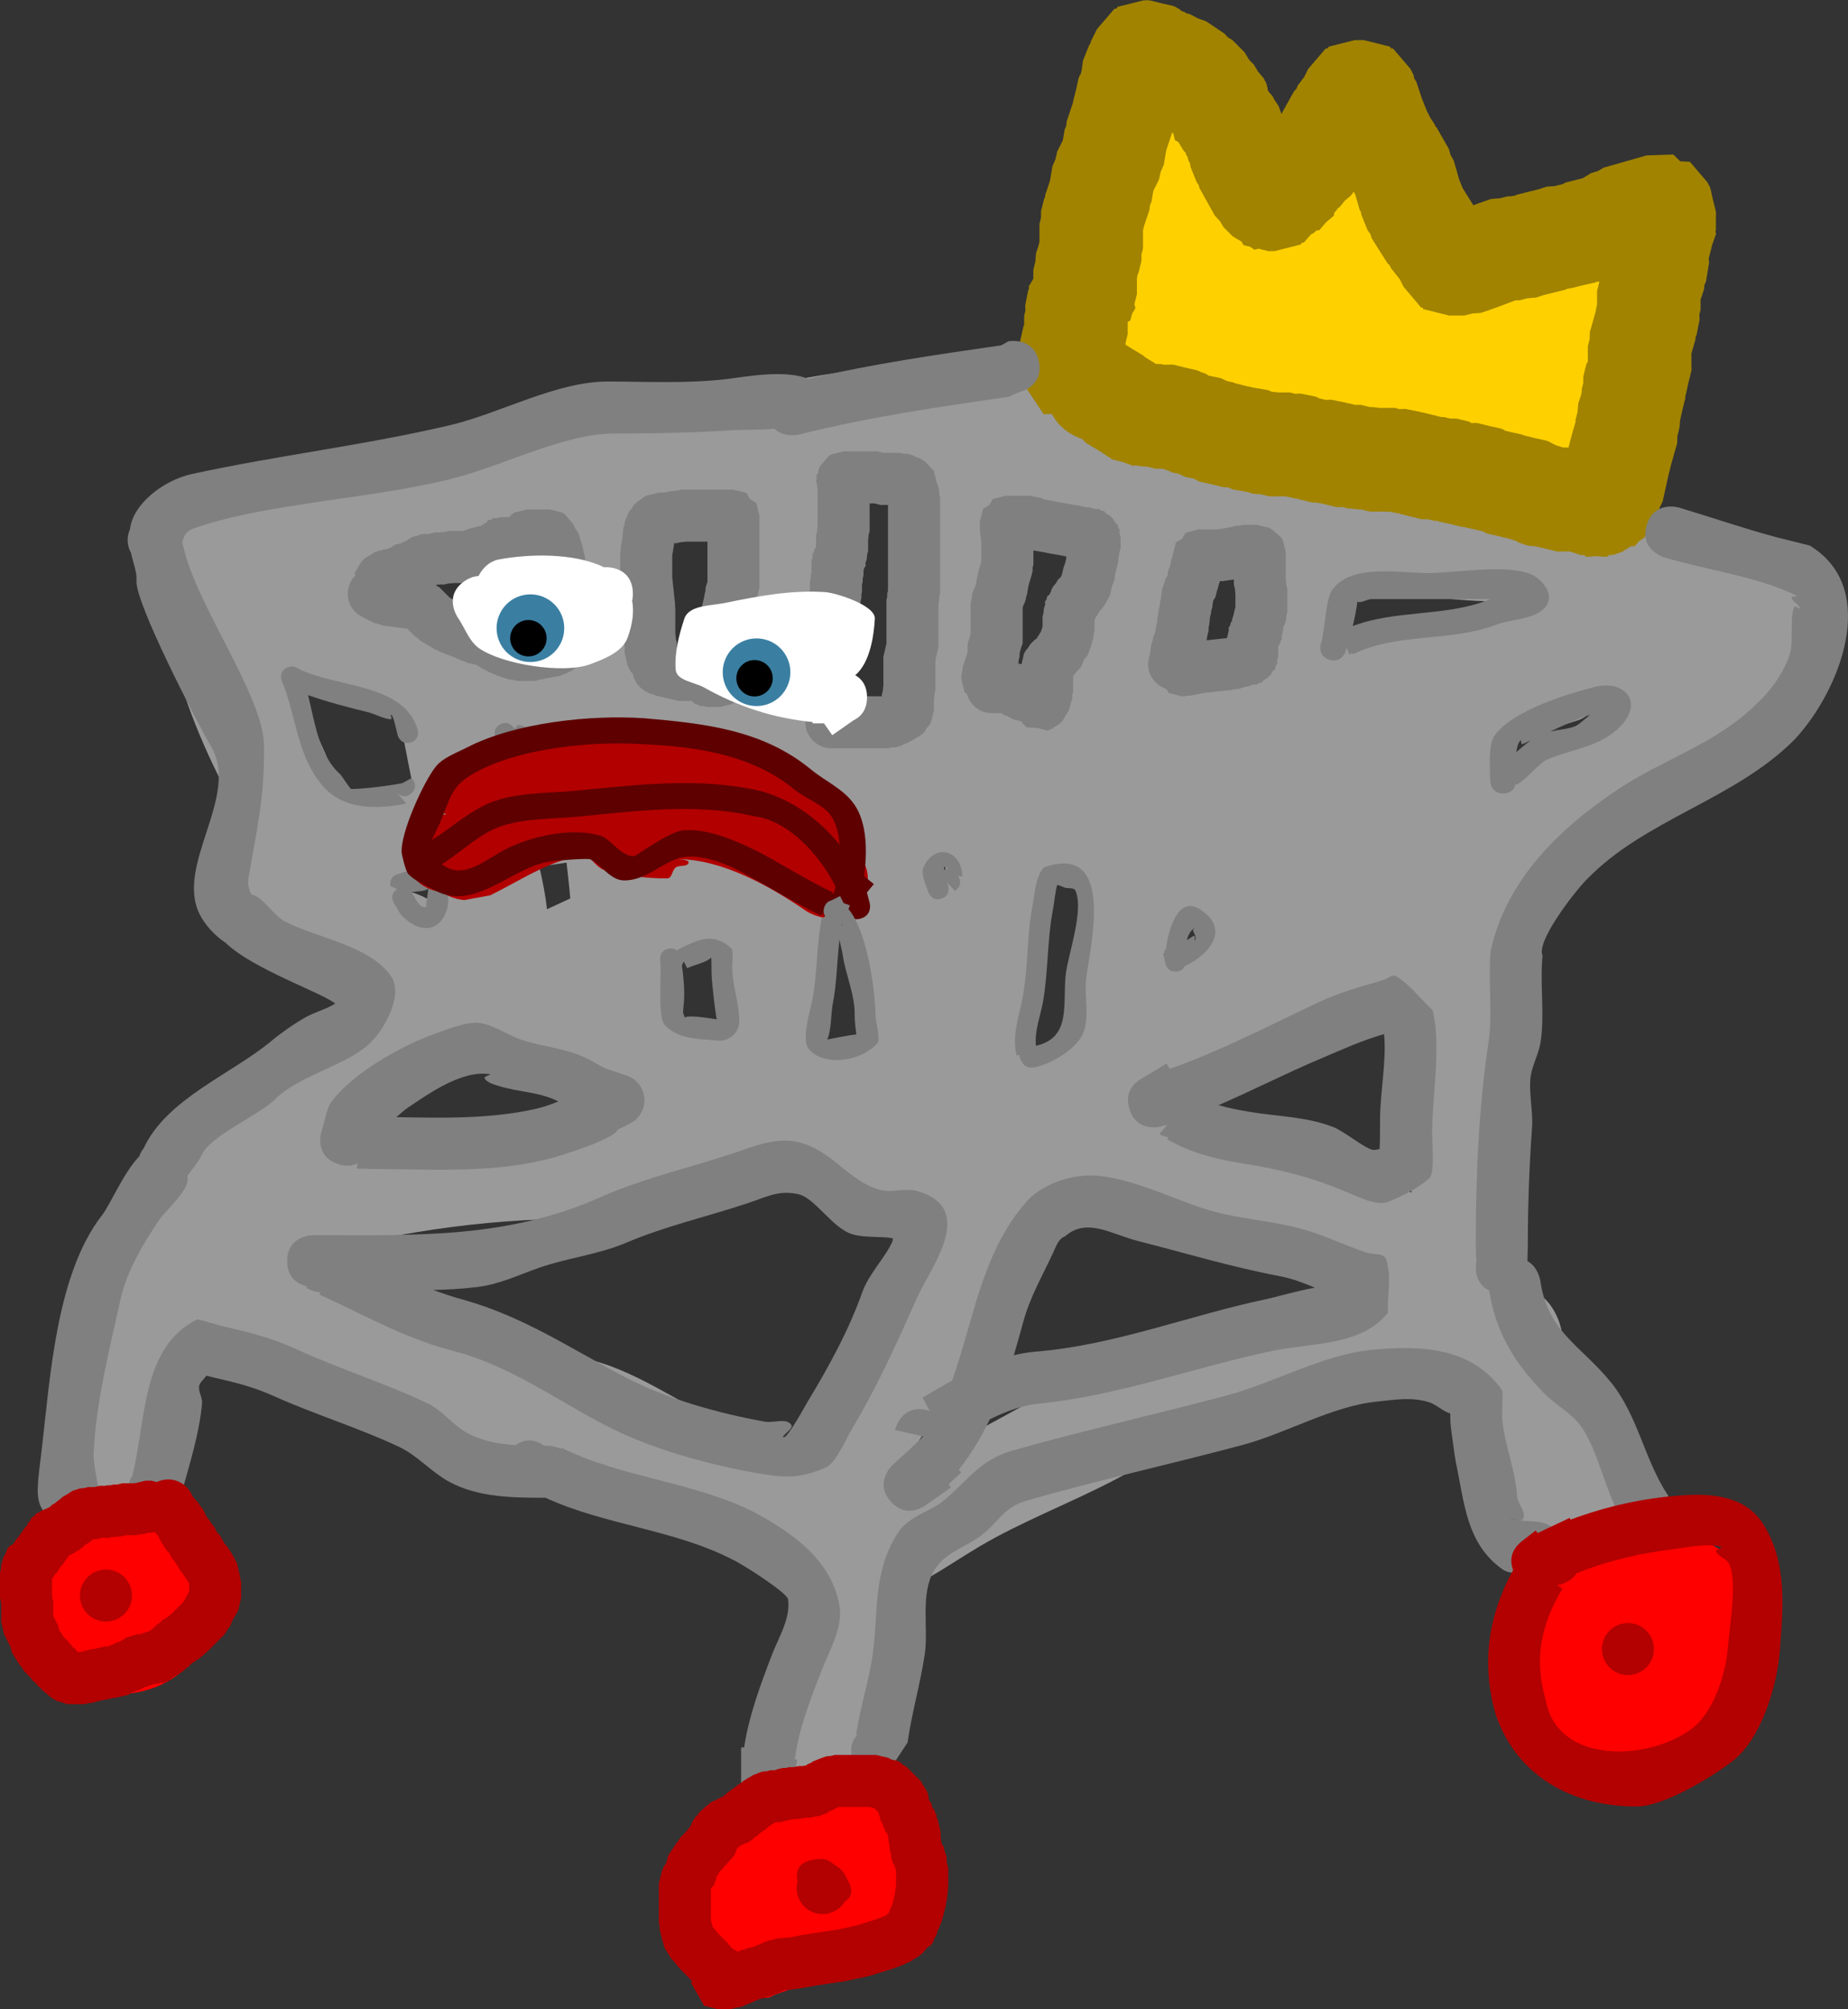 <svg version="1.1" xmlns="http://www.w3.org/2000/svg" xmlns:xlink="http://www.w3.org/1999/xlink" width="127.584" height="138.66"><rect width="100%" height="100%" fill="#333333" stroke="none"/><g transform="translate(-172.013,-111.707)"><g data-paper-data="{&quot;isPaintingLayer&quot;:true}" fill="none" fill-rule="nonzero" stroke="none" stroke-width="0.5" stroke-linecap="butt" stroke-linejoin="miter" stroke-miterlimit="10" stroke-dasharray="" stroke-dashoffset="0" font-family="none" font-weight="none" font-size="none" text-anchor="none" style="mix-blend-mode: normal"><path d="M222.778,158.533l0.035,-0.18c-0.533,-3.734 -0.698,-8.041 0.274,-11.707c-2.382,0.676 -4.773,1.277 -7.2,1.493c0.063,0.17 0.113,0.347 0.149,0.528c0.081,0.366 0.162,0.727 0.242,1.087l0.256,1.154l-0.009,0.002c0.346,1.686 0.608,3.351 0.608,5.139l-0.026,1.364c0,0 0.008,0.062 0.012,0.172c1.902,0.443 3.799,0.9 5.686,1.378c-0.03,-0.262 -0.026,-0.429 -0.026,-0.429zM230.08,148.312c-0.789,2.763 -0.57,6.117 -0.154,9.025l0.035,1.359c0,0 -0.024,1.073 -0.633,2.032c0.381,0.111 0.761,0.223 1.14,0.337c0.067,-0.007 0.135,-0.014 0.202,-0.02c0.388,-0.281 0.885,-0.504 1.521,-0.629c0.61,-0.12 1.133,-0.119 1.583,-0.035c-0.135,-2.397 0.009,-4.835 0.009,-7.217l0.003,-0.754c0,0 -0.008,-0.201 0.027,-0.51c0.028,-0.31 0.077,-0.505 0.077,-0.505c0.606,-2.422 0.699,-4.909 1.291,-7.402c-0.011,-0.075 -0.021,-0.153 -0.029,-0.232c-0.723,0.195 -1.383,0.376 -1.818,0.423c-1.325,0.143 -2.642,0.397 -3.955,0.711c1.28,1.392 0.702,3.418 0.702,3.418zM209.52,152.466l-0.001,0l-0.475,-2.137l-0.499,-0.143l0.254,-0.889c-0.124,0.028 -0.249,0.058 -0.375,0.089c-4.008,1.004 -8.014,2.003 -12.019,3.01c3.73,1.285 7.685,2.263 11.438,3.097c0.7,0.156 1.401,0.311 2.103,0.467c-0.008,-1.199 -0.189,-2.343 -0.427,-3.495zM264.719,153.957c-0.086,0.299 -0.052,0.663 -0.257,0.898c-0.102,0.117 -0.135,-0.602 -0.136,-0.446c-0.005,0.561 0.069,1.118 0.145,1.676c1.445,-0.289 2.895,-0.551 4.38,-0.669c3.172,-0.211 6.169,-1.147 9.185,-2.007c-1.521,-0.22 -3.309,-0.165 -4.688,-0.267c-2.656,-0.197 -5.399,-0.495 -8.105,-0.927zM257.811,151.983l0.405,-1.017c0,0 0.01,-0.074 0.037,-0.2c-1.23,-0.27 -2.474,-0.493 -3.719,-0.713c-0.408,2.694 -1.032,5.263 -1.796,7.851c0.603,-0.159 1.21,-0.299 1.825,-0.413c1.441,-0.267 2.031,-0.257 2.825,-0.285c-0.155,-1.823 -0.108,-3.367 0.422,-5.222zM244.589,160.549c-0.002,-0.046 -0.003,-0.092 -0.003,-0.138v-3.336h0.897c0.891,-2.851 1.61,-5.62 2.021,-8.607c-1.393,-0.508 -2.91,-1.261 -4.293,-1.591c-0.39,-0.093 -0.824,-0.131 -1.275,-0.139c-0.38,1.994 -0.511,3.925 -0.971,5.954l0.001,0.472c0,1.979 -0.156,4.035 -0.09,6.02c1.617,0.056 2.468,0.864 2.915,1.7c0.267,-0.079 0.533,-0.162 0.798,-0.247c-0.001,-0.03 -0.001,-0.059 -0.001,-0.088zM245.878,180.955l0.028,-1.039c0.335,-2.346 0.777,-4.725 1.03,-7.108c-0.812,-0.287 -1.627,-0.562 -2.453,-0.805c0.008,1.727 -0.037,3.446 -0.194,5.137c-0.173,1.854 -0.718,3.546 -0.718,5.388l-0.364,1.263c0,0 -0.021,0.405 -0.185,0.935c0.263,0.125 0.529,0.254 0.8,0.389c0.459,-0.49 0.91,-0.94 1.34,-1.266c0.38,-0.288 0.771,-0.555 1.169,-0.808c-0.525,-1.012 -0.453,-2.088 -0.453,-2.088zM228.818,181.918c-0.055,0.826 -0.275,1.616 -0.712,2.243c1.256,-0.227 2.516,-0.431 3.775,-0.665c-0.568,-3.037 -0.946,-6.134 -1.676,-9.166c-0.327,0.091 -0.655,0.179 -0.984,0.267c-0.168,2.401 -0.236,4.808 -0.404,7.32zM221.634,181.918c-0.105,-1.647 -0.082,-3.264 0.024,-4.866c-0.978,0.403 -1.956,0.822 -2.934,1.25c0.04,1.173 0.044,2.357 -0.01,3.559c1.035,0.399 2.071,0.794 3.11,1.181c-0.104,-0.358 -0.165,-0.737 -0.19,-1.123zM207.205,163.668c0.048,0.276 0.109,0.571 0.18,0.882c1.089,-0.162 2.18,-0.319 3.272,-0.475c0.009,-0.196 0.021,-0.391 0.035,-0.588c-1.206,-0.269 -2.413,-0.537 -3.621,-0.805c0.041,0.362 0.083,0.695 0.134,0.986zM249.862,137.569c0.397,1.794 -0.326,2.873 -1.128,3.5c0.04,0.013 0.081,0.027 0.121,0.04c0.934,0.314 1.74,0.977 2.698,1.208c3.055,0.736 6.446,0.962 9.592,1.749c5.331,1.333 10.864,1.265 16.223,2.208c1.626,0.286 5.433,1.157 5.806,1.053c1.563,-0.436 3.825,0.671 5.199,1.277c1.915,0.957 3.483,1.456 5.551,1.973l0.647,0.36c0.694,0.081 1.454,0.371 2.065,1.113c0.493,0.483 0.894,1.17 0.928,2.135c0.131,0.902 -0.104,1.618 -0.466,2.17c1.622,2.695 -1.017,4.64 -1.017,4.64l-0.938,0.097c-1.162,1.162 -2.285,2.405 -3.628,3.367c-4.161,2.982 -8.8,3.484 -11.548,8.065c0,0 -0.577,0.961 -1.622,1.487c-0,0.375 -0.135,0.761 -0.449,1.154c-0.815,1.018 -1.164,1.408 -1.278,1.49c0,0.821 0,1.642 0,2.462c0,4.49 0,8.981 0,13.471c0,2.332 0.092,4.61 -0.186,6.864c0.312,0.272 0.599,0.633 0.836,1.111c2.051,0.502 2.514,2.816 2.514,2.816c0.87,4.348 3.037,8.071 4.242,12.29l0.294,0.515c0,0 1.191,3.389 -2.198,4.58c-3.389,1.191 -4.58,-2.198 -4.58,-2.198l-0.424,-0.922c-1.116,-3.906 -2.998,-7.444 -4.038,-11.389c-5.172,1.909 -10.529,3.158 -15.985,4.067c-2.542,-0.073 -5.777,2.284 -7.965,3.441c-3.096,1.639 -6.517,2.918 -9.509,4.69c-1.259,0.746 -2.424,1.546 -3.614,2.208c0.037,0.585 -0.048,1.011 -0.048,1.011c-0.831,4.157 -2.405,8.072 -3.233,12.214l-0.79,1.731c0,0 -0.999,3.451 -4.449,2.452c-3.451,-0.999 -2.452,-4.449 -2.452,-4.449l0.647,-1.143c0.74,-3.698 2.064,-7.188 2.933,-10.847c-0.321,-0.156 -0.67,-0.373 -0.982,-0.671c-1.463,-0.76 -2.885,-1.58 -4.346,-2.345c-0.083,-0.043 -2.012,-0.983 -2.345,-1.417c-0.061,-0.08 0.392,0.038 0.301,-0.005c-0.921,-0.432 -1.942,-0.624 -2.868,-1.046c-2.529,-1.153 -4.905,-3.138 -7.657,-3.689c-7.809,-1.562 -15.902,-3.942 -22.825,-8.013c-0.722,-0.425 -1.422,-0.906 -2.116,-1.404c-0.963,3.276 -1.836,6.714 -1.836,10.025l-0.435,2.173c0,0 -0.736,3.516 -4.252,2.78c-3.516,-0.736 -2.78,-4.252 -2.78,-4.252l0.283,-0.701c0,-5.034 1.591,-10.26 3.025,-15.042c0,0 0.158,-0.526 0.556,-1.105c0.323,-1.906 2.342,-2.663 2.342,-2.663c0.103,-0.039 0.206,-0.077 0.309,-0.115c0.25,-0.765 0.662,-1.28 0.662,-1.28c2.154,-2.692 4.654,-5.044 7.09,-7.48c1.818,-1.818 3.6,-3.944 5.936,-5.119c0.243,-0.122 0.488,-0.242 0.734,-0.36c-1.687,-0.708 -3.269,-1.52 -4.781,-2.554c-1.254,-0.858 -2.513,-1.743 -3.564,-2.839c-0.328,-0.342 -0.601,-0.899 -0.449,-1.347c0.081,-0.238 0.165,-0.475 0.253,-0.711c-0.437,-0.89 -0.437,-1.772 -0.437,-1.772c0,-1.197 0.225,-2.416 0,-3.592c-0.025,-0.128 -0.207,0.357 -0.294,0.259c-0.556,-0.625 -0.748,-1.497 -1.123,-2.245c-0.793,-1.587 -1.685,-3.695 -2.245,-5.388c-0.826,-2.495 -0.942,-5.015 -1.918,-7.457l-0.556,-1.656c0,0 -1.025,-3.443 2.417,-4.468c1.746,-0.52 2.871,0.109 3.555,0.856l0.355,-0.177l0.08,0.161c4.902,-1.783 10.134,-2.227 15.191,-3.613c3.337,-0.915 6.679,-2.058 10.134,-2.315c3.535,0 7.184,-1.506 10.539,-2.51c2.935,-0.878 5.764,-1.178 8.769,-1.531c1.824,-0.214 3.514,-0.816 5.388,-0.898c2.008,0 4.121,-0.52 6.048,-1.163l0.809,-0.099c0,0 3.507,-0.776 4.284,2.731zM255.08,176.444c-0.009,-0.122 -0.014,-0.249 -0.014,-0.38c0,-0.217 0.013,-0.421 0.038,-0.613c-0.404,-0.113 -0.816,-0.224 -1.243,-0.33c-0.119,0.924 -0.253,1.846 -0.39,2.768c0.532,-0.485 1.069,-0.966 1.61,-1.444zM191.953,158.418c1.226,2.77 2.882,5.455 3.596,8.382c0.503,-0.079 0.988,-0.171 1.44,-0.284c1.162,-0.291 2.323,-0.549 3.484,-0.784c-0.33,-1.613 -0.633,-3.237 -0.955,-4.881c-2.559,-0.699 -5.113,-1.497 -7.565,-2.433zM282.726,160.348c-0.654,0.167 -1.087,0.846 -1.728,1.057c-1.8,0.591 -3.351,0.977 -4.945,1.546c0.065,0.884 0.086,1.769 0.093,2.668c1.275,-1.449 2.764,-2.728 4.425,-3.654c1.16,-0.647 2.408,-1.185 3.648,-1.743c-0.505,-0.013 -1.006,0.002 -1.493,0.126zM237.043,172.049c0.085,0.347 0.165,0.693 0.241,1.036c0.005,-0.585 0.004,-1.172 -0.003,-1.759c-0.114,0.079 -0.229,0.157 -0.344,0.232c0.03,0.165 0.066,0.329 0.106,0.491zM199.951,173.194c0.555,0.021 1.461,0.464 2.177,0.875c-0.016,-0.45 -0.035,-0.896 -0.077,-1.329c-0.7,0.142 -1.401,0.293 -2.1,0.455zM220.052,169.977c0.176,-0.068 0.352,-0.133 0.529,-0.196c-0.826,0.152 -1.651,0.293 -2.475,0.428c0.015,0.175 0.03,0.35 0.046,0.525c0.633,-0.26 1.267,-0.513 1.9,-0.757zM209.245,171.517c0.239,1.018 0.432,2.016 0.533,2.942c0.534,-0.247 1.07,-0.495 1.606,-0.742c-0.07,-0.826 -0.162,-1.65 -0.257,-2.472c-0.628,0.09 -1.255,0.18 -1.882,0.272zM276.941,176.001l-0.321,0.193c0,0.115 0,0.229 0,0.344c0.099,-0.196 0.321,-0.537 0.321,-0.537zM263.391,183.59c-2.482,1.216 -5.813,1.334 -7.779,2.514c-0.35,0.207 -0.719,0.401 -1.098,0.588c-0.639,0.637 -1.274,1.278 -1.909,1.92c1.585,0.554 3.163,1.108 4.693,1.718c1.352,0.541 2.883,0.564 4.323,0.959c2.672,0.732 5.303,1.598 7.835,2.726c-0.011,-0.468 -0.021,-0.943 -0.021,-1.427c0,-4.064 0,-8.127 0,-12.19c-2.007,1.125 -4.033,2.207 -6.044,3.193zM230.217,193.244c-1.477,-0.378 -2.938,-0.803 -4.387,-1.261c-4.585,1.399 -8.916,3.838 -13.871,3.838c-6.763,0 -13.362,1.039 -19.781,2.86c0.008,0.005 0.016,0.009 0.024,0.014c1.329,0.782 3.198,1.303 4.615,1.893c5.105,2.126 9.91,3.743 15.308,4.823c3.629,0.726 6.644,3.083 9.945,4.573c1.629,0.735 3.224,1.578 4.821,2.44c0.957,-1.382 1.109,-2.442 2.067,-4.195c1.138,-2.085 2.841,-3.97 3.906,-6.03c0.3,-0.581 0.226,-1.307 0.519,-1.891c0.843,-1.677 2.024,-3.162 3.119,-4.683c-2.14,-0.382 -4.225,-1.865 -6.285,-2.38zM206.154,184.86c-0.338,-0.12 -0.671,-0.238 -0.999,-0.361c-0.78,0.355 -1.563,0.703 -2.351,1.035c-1.31,0.551 -2.611,0.789 -3.75,1.691c-1.231,0.974 -2.454,2.075 -3.645,3.244c5.416,-1.182 10.945,-1.833 16.551,-1.833c1.127,0 2.22,-0.176 3.293,-0.454c-3.016,-1.15 -6.034,-2.3 -9.099,-3.322zM199.533,173.292c0.034,0.026 0.067,0.052 0.101,0.077c-0.029,-0.037 -0.041,-0.07 -0.028,-0.094c-0.024,0.006 -0.049,0.011 -0.073,0.017zM245.726,195.103c-0.234,0.187 -0.419,0.548 -0.718,0.539c-0.044,-0.001 -0.052,-0.036 -0.038,-0.087c-0.148,0.262 -0.286,0.531 -0.435,0.792c-1.314,2.188 -3.301,4.212 -4.425,6.484c-0.619,1.251 -0.966,2.632 -1.636,3.857c-1.067,1.95 -2.745,3.656 -3.708,5.717c-0.127,0.272 -0.246,0.542 -0.362,0.808c1.025,-0.599 2.126,-1.173 2.532,-1.385c5.938,-3.111 12.401,-7.222 18.977,-8.592c2.238,-0.373 4.375,-1.29 6.636,-1.58c0.971,-0.124 1.99,0.17 2.935,-0.086c0.095,-0.026 -0.238,-0.191 -0.158,-0.248c0.371,-0.265 0.824,-0.397 1.257,-0.539c0.081,-0.026 0.161,-0.053 0.242,-0.079c-2.524,-1.186 -5.251,-2.182 -7.956,-2.762c-1.436,-0.308 -2.857,-0.386 -4.239,-0.939c-2.534,-1.016 -5.082,-1.977 -7.628,-2.952c-0.417,0.357 -0.842,0.707 -1.276,1.054z" data-paper-data="{&quot;origPos&quot;:null}" fill="#9a9a9a"/><path d="M182.903,215.489c1.677,0.181 2.923,1.57 4.722,3.936c0.419,0.551 -0.067,2.524 -0.164,3.202c-1.414,3.62 -3.529,6.082 -7.79,6.035c-0.834,-0.009 -1.826,0.338 -2.498,-0.156c-1.497,-1.1 -2.943,-2.301 -4.173,-3.693c-0.428,-0.484 0.046,-2.883 0.156,-3.525c0.816,-4.75 3.924,-6.852 8.563,-6.19c0,0 0.549,0.078 1.185,0.389z" data-paper-data="{&quot;origPos&quot;:null}" fill="#ff0000"/><path d="M219.066,242.045c0.355,-1.241 1.027,-1.909 1.744,-2.255c0.05,-0.195 0.115,-0.377 0.198,-0.54c0.12,-0.234 1.81,-3.266 2.821,-3.891c2.481,-1.532 7.051,-3.016 9.73,-1.157c2.176,1.509 3.277,3.378 3.474,5.31c0.22,0.385 0.18,0.826 -0,1.29c-0.206,2.053 -1.379,4.101 -3.316,5.793c-0.947,0.677 -2.588,1.873 -3.795,1.686c-0.401,-0.062 -0.799,-0.142 -1.194,-0.235c-0.992,0.462 -1.967,0.926 -3.04,1.261c-0.297,0.093 -0.611,0.376 -0.898,0.257c-1.643,-0.684 -3.202,-1.578 -4.675,-2.576c-0.334,-0.226 -0.428,-0.684 -0.641,-1.026l2.059,0.524c0,0 -3.454,-0.987 -2.467,-4.441z" data-paper-data="{&quot;origPos&quot;:null}" fill="#ff0000"/><path d="M276.773,224.605c-0.083,-0.999 -0.146,-2.003 -0.079,-3.002c0.298,-4.456 5.758,-4.526 8.818,-4.486c0.044,0.001 2.162,-0.019 2.561,0.164c1.208,0.557 2.417,1.142 3.509,1.902c2.052,1.428 1.644,6.499 1.43,8.645c-0.173,1.732 -0.748,3.438 -1.754,4.847c-1.144,0.975 -2.237,2.299 -3.72,2.552c-3.354,0.571 -5.909,-0.045 -8.669,-2.167c-2.286,-1.756 -2.616,-5.339 -2.096,-8.455z" data-paper-data="{&quot;origPos&quot;:null}" fill="#ff0000"/><path d="M242.72,133.494l0.087,-0.347l-0.017,-0.357l0.211,-1.057l0.062,-0.131l-0.032,-0.117l0.323,-0.538v-0.622l0.14,-0.56l0.044,-0.576l0.168,-0.503l0.071,-0.282v-1.248l0.107,-0.429v-0.442l0.211,-0.845l0.066,-0.124l0.011,-0.14l0.333,-1l0.165,-0.99l0.214,-0.492l0.116,-0.524l0.392,-0.785l0.123,-0.735l0.114,-0.261l0.022,-0.284l0.45,-1.349v-0.051l0.2,-0.801l0.179,-0.806l0.045,-0.09l0.025,-0.1l0.035,-0.02l0.046,-0.091l0.058,-0.232l0.092,-0.674l0.423,-1.057l0.089,-0.124l0.033,-0.149l0.423,-0.845l1.205,-1.406l0.142,-0.008l0.07,-0.123l1.796,-0.449h0.188l0.034,-0.022l0.101,0.022h0.1l0.801,0.2l0.806,0.179l0.09,0.045l0.1,0.025l0.02,0.035l0.213,0.106l0.172,0.148l0.214,0.076l0.116,0.077l0.242,0.06l0.542,0.289l0.579,0.207l1.268,0.845l0.241,0.265l0.307,0.184l0.845,0.845l0.297,0.495l0.079,0.093l0.257,0.257l0.297,0.495l0.376,0.438l0.106,0.213l0.035,0.02l0.025,0.1l0.045,0.09l0.041,0.187l0.027,0.045l-0.009,0.034l0.047,0.21l0.317,0.37l0.111,0.223l0.299,0.448l0.191,0.536l0.864,-1.555l0.17,-0.182l0.097,-0.229l0.44,-0.586l0.278,-0.556l1.205,-1.406l0.142,-0.008l0.07,-0.123l1.796,-0.449h0.634l1.796,0.449l0.07,0.123l0.142,0.008l1.205,1.406l0.211,0.423l0.056,0.252l0.139,0.218l0.389,1.168l0.328,0.82l0.256,0.512l0.299,0.448l0.043,0.119l0.087,0.091l0.845,1.479l0.118,0.419l0.217,0.377l0.372,1.302l0.235,0.588l0.747,1.196l0.481,-0.18l0.068,-0.008l0.058,-0.037l0.634,-0.211l0.576,-0.044l0.56,-0.14h0.262l0.081,-0.027l0.14,-0.011l0.124,-0.066l1.557,-0.389l0.503,-0.168l0.576,-0.044l0.542,-0.135l0.204,-0.109l1.172,-0.293l0.598,-0.359l0.452,-0.138l0.409,-0.236l2.958,-0.845l1.85,-0.062l0.478,0.466l0.667,0.037l1.205,1.406l0.106,0.213l0.035,0.02l0.025,0.1l0.045,0.09l0.179,0.806l0.2,0.801v0.1l0.022,0.101l-0.022,0.034v1.033l-0.035,0.14l0.054,0.109l-0.272,0.762l-0.243,0.971l0.024,0.299l-0.211,1.268l-0.114,0.261l-0.022,0.284l-0.238,0.715v0.685l-0.087,0.347l0.017,0.357l-0.211,1.057l-0.064,0.134l-0.005,0.148l-0.284,0.995v0.953l0.022,0.034l-0.022,0.101v0.1l-0.2,0.801l-0.179,0.806l-0.035,0.07l-0.001,0.003l0.015,0.022l-0.022,0.101v0.1l-0.2,0.801l-0.16,0.72l-0.035,0.46l-0.027,0.081v0.051l-0.122,0.486l-0.017,0.501l-0.406,1.422l-0.185,0.741l-0.412,1.856l-0.198,0.396l-0.096,0.432l-0.423,0.845l-0.461,0.538l-0.054,0.269l-0.389,0.248l-0.3,0.35l-0.274,0.015l-0.598,0.38l-0.634,0.211l-0.292,0.022l-0.134,0.119l-0.71,-0.055l-0.71,0.055l-0.134,-0.119l-0.292,-0.022l-0.715,-0.238h-0.662l-0.034,0.022l-0.101,-0.022h-0.1l-0.801,-0.2l-0.72,-0.16l-0.46,-0.035l-0.634,-0.211l-0.218,-0.139l-0.252,-0.056l-0.09,-0.045l-0.795,-0.199l-0.806,-0.179l-0.09,-0.045l-0.1,-0.025l-0.02,-0.035l-0.091,-0.046l-0.373,-0.093l-0.806,-0.179l-0.072,-0.036l-0.022,0.015l-0.101,-0.022h-0.1l-0.801,-0.2l-0.806,-0.179l-0.07,-0.035l-0.034,-0.008h-0.192l-0.429,-0.107h-0.442l-1.608,-0.402l-0.624,-0.125h-1.335l-0.56,-0.14l-0.576,-0.044l-0.081,-0.027h-0.262l-0.429,-0.107h-0.442l-0.762,-0.191l-0.624,-0.125h-0.044l-0.034,0.022l-0.101,-0.022h-0.1l-0.801,-0.2l-0.702,-0.156l-0.332,-0.066h-1.123l-0.56,-0.14l-0.576,-0.044l-0.367,-0.122l-0.99,-0.165l-0.374,-0.162h-0.069l-0.034,0.022l-0.101,-0.022h-0.1l-0.801,-0.2l-0.806,-0.179l-0.09,-0.045l-0.1,-0.025l-0.02,-0.035l-0.205,-0.103l-0.585,-0.117l-0.434,-0.205l-0.468,-0.104l-0.194,-0.097l-0.392,-0.131l-0.042,-0.027h-0.512l-0.56,-0.14l-0.576,-0.044l-0.081,-0.027h-0.051l-0.14,-0.035l-0.109,0.054l-0.762,-0.272l-0.785,-0.196l-0.06,-0.106l-0.136,-0.049l-0.563,-0.375l-0.983,-0.59l-0.287,-0.287c-0.589,-0.185 -1.113,-0.518 -1.528,-0.955l-0.092,-0.058l-0.011,-0.055c-0.175,-0.2 -0.328,-0.421 -0.455,-0.656l-0.556,0.031l-1.165,-1.748l-0.16,-0.091l-0.059,-0.238l-0.623,-0.935l0.234,-1.052v-0.183l-0.022,-0.034l0.022,-0.101v-0.1l0.2,-0.801l0.179,-0.806l0.043,-0.087zM250.258,135.812l0.708,0.425l0.071,0.071l0.087,0.055l0.003,0.014l0.627,0.376l0.057,0.057l0.499,0.038l0.081,0.027h0.451l0.034,-0.022l0.101,0.022h0.1l0.801,0.2l0.806,0.179l0.09,0.045l0.1,0.025l0.018,0.032l0.378,0.126l0.218,0.139l0.149,0.033l0.681,0.136l0.434,0.205l0.468,0.104l0.09,0.045l0.795,0.199l0.443,0.098l1.038,0.173l0.261,0.114l0.284,0.022l0.081,0.027h0.896l0.347,0.087l0.357,-0.017l1.057,0.211l0.299,0.142h0.053l0.347,0.087l0.357,-0.017l1.057,0.211l0.079,0.037h0.088l0.416,0.104h0.403l0.56,0.14l0.576,0.044l0.081,0.027h1.108l0.347,0.087l0.357,-0.017l1.057,0.211l0.079,0.037h0.088l1.261,0.315h0.192l0.429,0.107h0.442l0.845,0.211l0.195,0.104h0.178l0.034,-0.022l0.101,0.022h0.1l0.801,0.2l0.806,0.179l0.09,0.045l0.1,0.025l0.02,0.035l0.091,0.046l0.373,0.093l0.806,0.179l0.09,0.045l0.795,0.199l0.806,0.179l0.09,0.045l0.1,0.025l0.02,0.035l0.407,0.204l0.32,0.107l0.159,0.04l0.05,0.011h0.359l0.165,-0.66l0.029,-0.054l0.002,-0.061l0.284,-0.995v-0.131l0.14,-0.56l0.044,-0.576l0.187,-0.562l0.04,-0.159l0.011,-0.05v-0.206l0.107,-0.429v-0.442l0.211,-0.845l0.104,-0.195v-1.047l0.122,-0.486l0.017,-0.501l0.383,-1.339l0.113,-0.565v-0.912l0.14,-0.56l0.008,-0.106l-0.162,0.041l-0.07,0.035l-0.806,0.179l-0.801,0.2h-0.051l-0.081,0.027l-0.14,0.011l-0.124,0.066l-1.557,0.389l-0.503,0.168l-0.576,0.044l-0.56,0.14h-0.262l-0.018,0.006l-1.628,0.611l-0.068,0.008l-0.058,0.037l-0.634,0.211l-0.576,0.044l-0.56,0.14h-1.057l-1.796,-0.449l-0.07,-0.123l-0.142,-0.008l-1.205,-1.406l-0.252,-0.505l-0.607,-0.759l-0.088,-0.193l-0.153,-0.147l-1.057,-1.69l-0.1,-0.308l-0.189,-0.262l-0.423,-1.057l-0.025,-0.185l-0.093,-0.162l-0.303,-1.061l-0.115,-0.2l-0.178,0.25l-0.42,0.358l-0.348,0.428l-0.167,0.125l-0.043,0.087l-0.191,0.223l-0.01,0.179l-0.541,0.463l-0.463,0.541l-0.179,0.01l-0.223,0.191l-0.179,0.09l-0.475,0.555l-0.142,0.008l-0.07,0.123l-1.796,0.449h-0.423l-0.688,-0.172l-0.265,0.072l-0.396,-0.237l-0.448,-0.112l-0.136,-0.238l-0.608,-0.365l-0.634,-0.634l-0.258,-0.43l-0.342,-0.366l-1.057,-1.902l-0.06,-0.223l-0.135,-0.187l-0.423,-1.057l-0.033,-0.245l-0.116,-0.218l-0.06,-0.242l-0.077,-0.116l-0.063,-0.175l-0.123,-0.123l-0.365,-0.608l-0.238,-0.136l-0.112,-0.448l-0.018,-0.031l-0.414,1.241l-0.165,0.99l-0.214,0.492l-0.116,0.524l-0.392,0.785l-0.123,0.735l-0.114,0.261l-0.022,0.284l-0.379,1.137l-0.071,0.282v1.248l-0.107,0.429v0.442l-0.211,0.845l-0.066,0.124l-0.011,0.14l-0.027,0.081v1.108l-0.172,0.688l0.072,0.265l-0.237,0.396l-0.112,0.448l-0.185,0.106v0.845l-0.14,0.56l-0.013,0.168z" data-paper-data="{&quot;origPos&quot;:null}" fill="#a18300"/><path d="M249.716,135.498l0.013,-0.168l0.14,-0.561l-0,-0.847l0.185,-0.106l0.112,-0.449l0.237,-0.397l-0.072,-0.266l0.172,-0.689l0,-1.11l0.027,-0.081l0.011,-0.141l0.066,-0.125l0.212,-0.847l0,-0.443l0.107,-0.43l0.001,-1.251l0.071,-0.283l0.38,-1.14l0.022,-0.285l0.114,-0.262l0.123,-0.737l0.393,-0.786l0.117,-0.525l0.215,-0.493l0.166,-0.991l0.415,-1.244l0.074,0.077l0.112,0.447l0.238,0.136l0.365,0.607l0.123,0.122l0.063,0.175l0.078,0.116l0.061,0.241l0.116,0.218l0.034,0.244l0.424,1.055l0.135,0.187l0.06,0.223l1.058,1.899l0.343,0.365l0.258,0.429l0.634,0.633l0.608,0.364l0.137,0.238l0.448,0.112l0.329,0.212l0.265,-0.073l0.688,0.171l0.423,-0.001l1.8,-0.456l0.071,-0.124l0.142,-0.008l0.479,-0.558l0.18,-0.091l0.224,-0.192l0.18,-0.011l0.467,-0.543l0.545,-0.465l0.01,-0.179l0.192,-0.223l0.044,-0.087l0.168,-0.125l0.35,-0.429l0.423,-0.358l0.179,-0.25l0.115,0.2l0.305,1.061l0.094,0.162l0.025,0.185l0.426,1.057l0.191,0.262l0.101,0.308l1.075,1.7l0.155,0.149l0.09,0.195l0.613,0.771l0.254,0.512l1.203,1.419l0.142,0.008l0.002,0.102l1.796,0.45l1.056,0.001l0.56,-0.139l0.576,-0.044l0.634,-0.21l0.058,-0.036l0.068,-0.008l1.628,-0.608l0.018,-0.006l0.262,0l0.56,-0.14l0.576,-0.044l0.503,-0.167l1.557,-0.388l0.124,-0.066l0.14,-0.011l0.081,-0.027h0.051l0.801,-0.2l0.806,-0.179l0.07,-0.035l0.234,-0.043l-0.008,0.106l-0.14,0.561l-0,0.914l-0.113,0.566l-0.383,1.342l-0.017,0.502l-0.122,0.487l-0.001,1.049l-0.104,0.196l-0.212,0.847l-0,0.443l-0.108,0.43l-0,0.206l-0.011,0.05l-0.04,0.16l-0.188,0.563l-0.045,0.577l-0.141,0.561l-0,0.131l-0.286,0.997l-0.002,0.061l-0.029,0.054l-0.166,0.661l-0.36,0l-0.05,-0.011l-0.16,-0.04l-0.32,-0.106l-0.407,-0.203l-0.02,-0.035l-0.1,-0.025l-0.09,-0.045l-0.806,-0.178l-0.796,-0.198l-0.09,-0.045l-0.806,-0.178l-0.373,-0.093l-0.091,-0.046l-0.02,-0.035l-0.1,-0.025l-0.09,-0.045l-0.807,-0.178l-0.802,-0.199l-0.1,0l-0.101,-0.022l-0.034,0.022l-0.179,0l-0.195,-0.104l-0.847,-0.21l-0.443,0.001l-0.43,-0.107l-0.192,0l-1.264,-0.314l-0.088,0l-0.079,-0.037l-1.06,-0.21l-0.359,0.017l-0.348,-0.086l-1.112,0.001l-0.081,-0.027l-0.578,-0.044l-0.563,-0.14l-0.405,-0l-0.418,-0.104l-0.088,-0l-0.08,-0.038l-1.061,-0.212l-0.359,0.017l-0.349,-0.087l-0.053,-0l-0.3,-0.142l-1.061,-0.213l-0.358,0.016l-0.348,-0.088l-0.898,-0.002l-0.081,-0.027l-0.285,-0.022l-0.262,-0.114l-1.04,-0.175l-0.443,-0.099l-0.797,-0.201l-0.09,-0.045l-0.469,-0.105l-0.434,-0.206l-0.681,-0.137l-0.149,-0.033l-0.218,-0.139l-0.379,-0.127l-0.018,-0.032l-0.1,-0.025l-0.09,-0.045l-0.806,-0.18l-0.801,-0.201l-0.1,-0l-0.101,-0.023l-0.034,0.022l-0.451,-0l-0.081,-0.027l-0.499,-0.039l-0.057,-0.057l-0.627,-0.377l-0.003,-0.014l-0.087,-0.056l-0.071,-0.071l-0.708,-0.426z" data-paper-data="{&quot;noHover&quot;:false,&quot;origItem&quot;:[&quot;Path&quot;,{&quot;applyMatrix&quot;:true,&quot;segments&quot;:[[277.58826,101.47347],[278.5734,102.06455],[278.67192,102.16307],[278.79308,102.24017],[278.79703,102.25992],[279.66917,102.78321],[279.74803,102.86207],[280.44254,102.91549],[280.55514,102.95303],[281.18222,102.95303],[281.22895,102.92187],[281.36914,102.95303],[281.50846,102.95303],[282.62302,103.23167],[283.74453,103.48089],[283.86914,103.5432],[284.00846,103.57803],[284.03381,103.62239],[284.56019,103.79785],[284.8638,103.99106],[285.07114,104.03713],[286.01845,104.22659],[286.622,104.51249],[287.27394,104.65736],[287.39855,104.71967],[288.50537,104.99637],[289.1215,105.13329],[290.56575,105.374],[290.92946,105.53213],[291.32489,105.56255],[291.43749,105.60009],[292.68493,105.60009],[293.16807,105.72087],[293.66551,105.69718],[295.1361,105.9913],[295.55203,106.18832],[295.62611,106.18832],[296.10924,106.30911],[296.60669,106.28542],[298.07728,106.57954],[298.18746,106.63173],[298.30937,106.63173],[298.88869,106.77656],[299.44964,106.77656],[300.22939,106.9715],[301.03077,107.03314],[301.14338,107.07067],[302.68493,107.07067],[303.16807,107.19146],[303.66551,107.16777],[305.1361,107.46189],[305.24628,107.51408],[305.3682,107.51408],[307.12399,107.95303],[307.39081,107.95303],[307.98796,108.10231],[308.60349,108.10231],[309.77996,108.39643],[310.05152,108.54126],[310.29987,108.54126],[310.3466,108.51011],[310.48679,108.54126],[310.62611,108.54126],[311.74067,108.8199],[312.86217,109.06913],[312.98679,109.13143],[313.12611,109.16626],[313.15397,109.21502],[313.2809,109.27849],[313.79949,109.40814],[314.921,109.65736],[315.04561,109.71967],[316.15243,109.99637],[317.27394,110.2456],[317.39855,110.3079],[317.53787,110.34273],[317.56573,110.3915],[318.13258,110.67492],[318.57754,110.82324],[318.79949,110.87873],[318.86914,110.8942],[319.36928,110.8942],[319.59892,109.97564],[319.63917,109.90019],[319.64202,109.81472],[320.03787,108.42922],[320.03787,108.24715],[320.23281,107.46739],[320.29445,106.66601],[320.55514,105.88394],[320.61063,105.66199],[320.62611,105.59235],[320.62611,105.30597],[320.77539,104.70882],[320.77539,104.09329],[321.06951,102.91682],[321.21434,102.64526],[321.21434,101.18832],[321.38349,100.51174],[321.40672,99.81472],[321.93936,97.95048],[322.09669,97.16381],[322.09669,95.8942],[322.29163,95.11445],[322.30297,94.96711],[322.07714,95.02356],[321.97982,95.07222],[320.85831,95.32145],[319.74375,95.60009],[319.67279,95.60009],[319.56019,95.63762],[319.36471,95.65266],[319.19173,95.74492],[317.02507,96.28658],[316.32489,96.51997],[315.52351,96.58162],[314.74375,96.77656],[314.37867,96.77656],[314.35388,96.78482],[312.08761,97.63467],[311.99325,97.64546],[311.91313,97.69644],[311.03077,97.99056],[310.22939,98.05221],[309.44964,98.24715],[307.97905,98.24715],[305.47905,97.62215],[305.38109,97.45072],[305.18396,97.43977],[303.50691,95.48321],[303.15557,94.78052],[302.31,93.72356],[302.18694,93.45508],[301.97435,93.25008],[300.50376,90.89714],[300.3649,90.46899],[300.10137,90.1041],[299.51313,88.63351],[299.47797,88.37561],[299.3479,88.15016],[298.92588,86.6731],[298.76647,86.39414],[298.5183,86.74157],[297.93381,87.23947],[297.44964,87.83538],[297.21744,88.00953],[297.15707,88.13027],[296.89139,88.44022],[296.87756,88.68929],[296.12503,89.33431],[295.48001,90.08683],[295.23095,90.10067],[294.921,90.36634],[294.67119,90.49124],[294.00943,91.2633],[293.8123,91.27425],[293.71434,91.44567],[291.21434,92.07067],[290.62611,92.07067],[289.66915,91.83143],[289.30028,91.93203],[288.74938,91.60149],[288.12611,91.44567],[287.93641,91.11371],[287.09057,90.60621],[286.20822,89.72386],[285.84941,89.12583],[285.37297,88.61654],[283.90238,85.96948],[283.81905,85.6589],[283.63078,85.39822],[283.04255,83.92763],[282.99607,83.58683],[282.83422,83.28335],[282.75015,82.94709],[282.64233,82.78535],[282.55521,82.54144],[282.38469,82.37091],[281.87718,81.52507],[281.54522,81.33538],[281.38941,80.71211],[281.3637,80.66927],[280.7877,82.39729],[280.55808,83.77502],[280.26027,84.45998],[280.09824,85.1891],[279.55212,86.28134],[279.38161,87.30443],[279.22347,87.66815],[279.19305,88.06358],[278.66554,89.64611],[278.56728,90.03914],[278.56728,91.77656],[278.418,92.37371],[278.418,92.98923],[278.12388,94.16571],[278.03162,94.33869],[278.01658,94.53417],[277.97905,94.64677],[277.97905,96.18832],[277.73981,97.14528],[277.84041,97.51415],[277.50987,98.06505],[277.35405,98.68832],[277.09669,98.83538],[277.09669,100.01185],[276.90176,100.79161],[276.88379,101.02517]],&quot;closed&quot;:true}],&quot;origPos&quot;:null}" fill="#ffd000"/><path d="M199.549,172.027c0.023,-0.004 0.046,-0.007 0.067,-0.009l-0.02,-0.016c0.473,-0.158 0.918,-0.33 1.425,-0.297c3.38,0.222 1.929,6.102 -1.17,3.304c-0.279,-0.252 -0.416,-0.625 -0.625,-0.937c0,0 -0.399,-0.598 0.199,-0.996c0.001,-0.001 0.002,-0.001 0.002,-0.002l-0.469,-0.22c0,0 -0.118,-0.709 0.591,-0.827zM201.598,173.009c-0.192,0.229 -0.693,0.201 -1.172,0.271c0.206,0.311 0.344,0.681 0.62,0.931c0.08,0.072 0.223,0.104 0.384,0.118c0.039,-0.488 0.138,-1.169 0.144,-1.195c0.007,-0.031 0.016,-0.075 0.025,-0.125z" data-paper-data="{&quot;origPos&quot;:null}" fill="#808080"/><path d="M206.565,161.693c0.643,-0.321 0.964,0.321 0.964,0.321l0.257,-0.289c0.166,0.051 0.331,0.102 0.497,0.153c0.884,0.313 1.684,0.156 2.5,0.764c1.083,0.808 0.055,1.992 -0.686,2.399c-1.426,0.783 -3.485,-0.685 -3.619,-2.023c0,0 -0.012,-0.117 0.022,-0.261l-0.255,-0.101c0,0 -0.321,-0.643 0.321,-0.964zM209.722,163.539c-0.304,0.067 -0.842,-0.029 -1.317,-0.144c0.57,0.201 1.485,0.572 1.691,0.209c0.061,-0.107 -0.325,0.091 -0.368,-0.024c-0.005,-0.012 -0.006,-0.026 -0.006,-0.041zM207.982,163.286c-0.018,-0.005 -0.035,-0.01 -0.052,-0.014c0.001,0.016 0.002,0.031 0.003,0.047c0.005,-0.011 0.013,-0.02 0.022,-0.025c0.007,-0.004 0.016,-0.006 0.027,-0.008z" data-paper-data="{&quot;origPos&quot;:null}" fill="#808080"/><path d="M200.107,170.568c0.041,-2.694 2.735,-2.653 2.735,-2.653l-1.16,-0.458c2.873,-3.55 6.244,-4.612 10.637,-5.075c7.148,-0.631 16.816,-0.088 19.283,7.822c0,0 0.159,0.511 0.108,1.148c0.295,0.645 0.376,1.513 -0.321,2.523c-1.529,2.218 -3.747,0.689 -3.747,0.689c-2.403,-1.657 -5.755,-3.551 -8.819,-3.558c-0.256,-0.001 0.793,-0.008 0.731,0.24c-0.075,0.299 -0.606,0.157 -0.87,0.317c-0.274,0.167 -0.261,0.759 -0.582,0.766c-1.418,0.034 -2.839,-0.209 -4.222,-0.521c-0.568,-0.128 -0.924,-0.693 -1.36,-1.094c-2.435,0.289 -4.188,1.551 -6.657,2.786l-1.782,0.328c0,0 -0.84,-0.041 -1.559,-0.546c-0.658,-0.084 -2.448,-0.514 -2.415,-2.714z" data-paper-data="{&quot;origPos&quot;:null,&quot;origRot&quot;:0}" fill="#b20000"/><path d="M206.124,167.007c1.737,-0.622 3.823,-0.55 5.643,-0.726c4.256,-0.411 8.521,-0.951 12.746,0.017c2.117,0.577 4.045,1.943 5.46,3.698c-0.054,-0.753 -0.23,-1.46 -0.593,-1.996c-0.494,-0.729 -1.823,-1.222 -2.535,-1.808c-2.883,-2.375 -6.731,-2.97 -10.467,-3.119c-3.386,-0.233 -8.26,0.249 -11.285,1.812c-1.958,1.011 -1.866,1.647 -2.702,3.608c-0.136,0.32 -0.368,0.751 -0.566,1.197c1.444,-0.912 2.698,-2.109 4.299,-2.683zM232.046,173.995c0.015,0.052 0.025,0.106 0.031,0.162c0.006,0.061 0.006,0.121 -0,0.179c-0.017,0.266 -0.139,0.622 -0.631,0.766c-0.018,0.005 -0.036,0.01 -0.054,0.015c-0.338,0.084 -0.578,-0.001 -0.743,-0.134l-0.502,-0.239l0.131,0.291c0,0 -0.644,0.626 -1.27,-0.018c-0.112,-0.115 -0.183,-0.229 -0.225,-0.34l-0.061,0.233c-1.768,-0.841 -3.386,-1.866 -5.118,-2.794c-1.236,-0.735 -3.412,-1.649 -4.824,-1.147c-1.269,0.451 -2.208,1.48 -3.637,1.505c-0.999,0.018 -1.573,-1.07 -2.348,-1.439c0.022,-0.131 -2.506,0.071 -2.917,0.144c-2.608,0.458 -5.109,3.443 -7.826,1.989c-0.627,-0.337 -1.29,-0.597 -1.818,-1.099c-0.251,-0.239 -0.485,-1.458 -0.487,-1.482c-0.13,-1.347 1.541,-4.986 2.372,-5.995c0.498,-0.604 1.47,-0.951 2.151,-1.303c3.312,-1.711 8.52,-2.264 12.233,-2.008c4.18,0.358 8.186,0.807 11.485,3.524c1.013,0.834 2.282,1.355 3.034,2.465c0.837,1.235 0.886,3.209 0.642,4.9l0.677,0.558l-0.478,0.58zM224.112,168.049c-4.032,-0.924 -8.112,-0.373 -12.172,0.02c-1.746,0.169 -3.723,0.099 -5.392,0.684c-1.426,0.5 -2.68,1.749 -4.039,2.613c0.12,0.071 0.249,0.146 0.389,0.221c1.347,0.721 2.795,-0.686 4.19,-1.351c1.825,-0.871 4.524,-1.449 6.477,-0.82c0.78,0.371 1.302,1.374 2.221,1.385c0.124,0.001 2.394,-1.689 3.4,-1.786c1.676,-0.162 3.78,0.771 5.264,1.521c1.709,0.915 3.301,1.927 5.042,2.755l0.067,0.15c0.007,-0.04 0.014,-0.063 0.014,-0.063c0.044,-0.151 0.087,-0.311 0.127,-0.479c-1.116,-2.229 -3.286,-4.566 -5.588,-4.848z" data-paper-data="{&quot;origPos&quot;:null,&quot;origRot&quot;:0}" fill="#5e0000"/><path d="M243.743,136.687c0.339,1.764 -1.425,2.103 -1.425,2.103l-0.672,0.307c-4.938,0.705 -9.688,1.406 -14.478,2.603c0,0 -1.012,0.253 -1.687,-0.398c-1.103,0.095 -2.194,0.054 -2.739,0.09c-2.787,0.185 -5.584,0.233 -8.377,0.237c-3.151,0.005 -7.106,1.947 -10.275,2.876c-5.455,1.6 -13.458,1.821 -18.702,3.672c-0.597,0.211 -0.701,0.611 -0.795,0.986c0.037,0.102 0.068,0.207 0.091,0.314c0.861,3.934 5.5,10.267 5.554,13.63c0.059,3.617 -0.496,5.839 -1.069,9.197c-0.064,0.373 0.015,0.827 0.228,1.159c0.03,0.006 0.061,0.012 0.091,0.018c0.624,0.125 1.478,1.454 2.154,1.805c2.272,1.178 5.961,1.692 7.386,3.829c0.863,1.294 -0.526,3.79 -1.628,4.734c-1.742,1.493 -4.774,2.106 -6.411,3.742c-1.134,1.134 -4.57,2.523 -5.091,3.924c-0.06,0.161 -0.531,0.809 -0.943,1.339c0.004,0.094 0.006,0.193 0.006,0.296c0,0.781 -1.515,2.117 -1.933,2.725c-1.115,1.625 -2.265,3.568 -2.692,5.505c-0.752,3.407 -1.717,7.181 -1.857,10.649c-0.059,1.453 1.014,3.633 -0.248,4.355c-0.312,0.529 -0.889,0.885 -1.548,0.885c-0.854,0 -1.569,-0.596 -1.751,-1.396c-0.517,-0.824 -0.303,-1.878 -0.029,-4.2c0.572,-4.853 0.988,-12.041 4.161,-16.103c0.563,-0.721 1.494,-2.96 2.559,-4.043c0.068,-0.211 0.174,-0.405 0.311,-0.573c1.589,-3.417 6.072,-5.114 8.797,-7.386c0.678,-0.566 1.6,-1.208 2.367,-1.643c0.627,-0.355 1.323,-0.523 1.932,-0.876c0.04,-0.023 0.145,-0.056 0.11,-0.086c-0.871,-0.725 -5.707,-2.385 -7.564,-4.195c-0.784,-0.507 -1.453,-1.308 -1.777,-1.957c-1.71,-3.419 2.798,-8.138 0.791,-11.571c-1.007,-1.723 -5.27,-9.969 -5.154,-11.461c0.046,-0.595 -0.253,-1.274 -0.375,-1.91c-0.15,-0.263 -0.236,-0.567 -0.236,-0.891c0,-0.27 0.06,-0.526 0.166,-0.756c0.184,-1.691 2.256,-3.358 4.268,-3.798c5.877,-1.285 11.972,-1.985 17.861,-3.381c3.41,-0.808 7.325,-3.01 10.847,-3.004c2.779,0.004 5.578,0.156 8.336,-0.184c1.049,-0.129 3.981,-0.673 5.483,0.004c4.407,-1.016 8.817,-1.669 13.347,-2.316l0.501,-0.279c0,0 1.764,-0.339 2.103,1.425z" data-paper-data="{&quot;origPos&quot;:null}" fill="#808080"/><path d="M286.859,218.031c-1.552,0.903 -2.456,-0.649 -2.456,-0.649l-0.235,-0.493c-1.331,-1.996 -1.763,-5.182 -3.146,-6.923c-0.602,-0.758 -1.652,-1.336 -2.347,-2.038c-2.067,-2.087 -3.404,-4.257 -3.856,-7.158c-1.202,-0.581 -0.875,-1.993 -0.875,-1.993l-0.046,-1.061c0,-4.759 0.188,-9.469 0.88,-14.073c0.308,-2.051 -0.052,-4.256 0.156,-6.336c1.067,-4.837 4.691,-8.403 8.753,-11.103c3.212,-2.135 6.844,-3.163 9.648,-5.967c0.922,-0.833 1.95,-2.281 2.273,-3.497c0.229,-0.863 -0.05,-2.37 0.279,-3.149c0.053,-0.124 0.433,0.225 0.394,0.096c-0.091,-0.299 -0.512,-0.429 -0.586,-0.733c-0.031,-0.129 0.498,-0.052 0.381,-0.113c-2.559,-1.311 -6.388,-1.826 -9.169,-2.661c0,0 -1.72,-0.516 -1.204,-2.236c0.516,-1.72 2.236,-1.204 2.236,-1.204c2.241,0.672 4.459,1.443 6.721,2.046c0.044,0.012 2.281,0.567 2.288,0.571c4.954,2.992 2.001,10.19 -1.071,13.421c-4.173,4.173 -10.315,5.457 -14.366,9.675c-0.846,0.881 -3.451,4.225 -3.001,5.212c-0.196,1.959 0.163,4.049 -0.138,5.978c-0.124,0.798 -0.558,1.528 -0.679,2.327c-0.162,1.078 0.172,2.414 0.092,3.537c-0.197,2.753 -0.293,5.436 -0.293,8.209l-0.025,1.031c0.753,0.417 0.887,1.353 0.887,1.353c0.511,3.575 2.837,4.472 4.914,7.061c1.839,2.292 2.289,5.334 3.891,7.736l0.351,0.679c0,0 0.903,1.552 -0.649,2.456z" data-paper-data="{&quot;origPos&quot;:null}" fill="#808080"/><path d="M230.881,233.135c-0.264,-0.851 0.026,-1.411 0.384,-1.759l-0.153,0.094c0.266,-1.865 0.913,-3.827 1.155,-5.61c0.405,-2.99 -0.012,-5.559 1.699,-8.306c0.744,-1.194 2.232,-1.514 3.093,-2.197c1.77,-1.406 2.491,-2.858 4.867,-3.537c4.877,-1.384 9.82,-2.483 14.731,-3.788c3.35,-0.89 6.639,-2.819 10.064,-3.162c3.298,-0.312 6.896,-0.221 9.011,2.813c0.04,0.058 -0.026,1.652 -0.014,1.829c0.127,1.89 0.923,3.571 1.029,5.448c0.031,0.548 0.691,1.124 0.408,1.594c-0.158,0.262 -1.191,-0.221 -0.913,-0.095c0.63,0.285 1.368,0.195 2.052,0.293c0,0 1.778,0.254 1.524,2.032c-0.254,1.778 -2.032,1.524 -2.032,1.524c-0.684,-0.098 -1.489,0.107 -2.052,-0.293c-2.507,-1.78 -2.621,-4.644 -3.209,-7.367c-0.041,-0.187 -0.348,-2.335 -0.371,-2.691c-0.015,-0.233 -0.017,-0.466 -0.016,-0.7c-0.396,-0.077 -0.985,-0.61 -1.408,-0.751c-1.201,-0.4 -2.379,-0.199 -3.651,-0.063c-3.118,0.312 -6.201,2.17 -9.286,2.995c-4.958,1.326 -9.964,2.422 -14.88,3.834c-1.588,0.454 -1.889,1.396 -3.049,2.327c-1.118,0.897 -2.584,1.206 -3.357,2.493c-0.976,1.625 -0.385,3.987 -0.647,5.766c-0.3,2.04 -0.895,4.047 -1.191,6.118l-1.54,2.341c0,0 -1.716,0.531 -2.247,-1.184z" data-paper-data="{&quot;origPos&quot;:null}" fill="#808080"/><path d="M180.852,214.725c-0.025,-0.511 0.102,-0.883 0.297,-1.155c0.963,-3.821 0.607,-8.934 4.505,-10.808c0.023,-0.011 1.599,0.448 1.708,0.473c1.789,0.407 3.387,0.804 5.07,1.569c2.978,1.376 6.175,2.362 9.127,3.775c0.999,0.478 1.742,1.5 2.66,2.004c1.054,0.578 2.202,0.789 3.369,0.864c0.854,-0.573 1.569,-0.273 1.993,0.042c0.093,-0 0.186,-0 0.278,-0c0,0 0.41,0 0.838,0.196l0.128,-0.037c4.058,2.029 9.04,2.321 13.193,4.398c2.657,1.408 5.458,3.355 5.959,6.551c0.233,1.483 -0.737,3.095 -1.247,4.419c-0.831,2.157 -1.564,3.995 -1.842,6.114l0.157,0.022l-0.289,2.026c-0.018,0.145 -0.054,0.284 -0.105,0.416c-0.175,0.515 -0.608,1.152 -1.677,1.152c-1.069,0 -1.502,-0.637 -1.677,-1.152c-0.077,-0.2 -0.119,-0.417 -0.119,-0.644v-2.639h0.206c0.345,-2.201 1.085,-4.212 1.938,-6.432c0.44,-1.145 1.286,-2.487 1.099,-3.791c-0.063,-0.442 -3.124,-2.434 -4.009,-2.83c-4.008,-2.004 -8.712,-2.316 -12.736,-4.178c-2.226,0 -4.672,-0.014 -6.685,-1.122c-1.208,-0.665 -2.173,-1.8 -3.425,-2.391c-2.761,-1.303 -5.811,-2.232 -8.621,-3.493c-1.415,-0.643 -2.73,-0.965 -4.226,-1.305c-0.153,-0.035 -0.305,-0.074 -0.457,-0.115c-0.141,0.209 -0.429,0.443 -0.489,0.673c-0.104,0.4 0.226,0.813 0.19,1.225c-0.184,2.107 -0.862,4.189 -1.415,6.219l-1.813,1.659c0,0 -1.794,0.089 -1.883,-1.705z" data-paper-data="{&quot;origPos&quot;:null}" fill="#808080"/><path d="M194.121,200.902c-0.55,-0.037 -0.977,-0.321 -0.977,-0.321l0.078,-0.09c-0.53,-0.119 -1.385,-0.504 -1.385,-1.742c0,-1.796 1.796,-1.796 1.796,-1.796c7.082,0 13.465,0.289 20.083,-2.728c2.947,-1.263 6.001,-1.948 9.024,-2.955c1.401,-0.467 2.82,-1.083 4.36,-0.739c2.325,0.518 3.521,2.725 5.657,3.298c0.807,0.217 1.691,-0.123 2.506,0.061c4.3,1.173 0.988,5.301 0.06,7.387c-1.387,3.116 -2.711,6.072 -4.485,9.045c-0.354,0.594 -1.132,2.352 -1.759,2.641c-1.874,0.864 -3.102,0.714 -4.92,0.399c-3.456,-0.628 -7.266,-1.673 -10.403,-3.311c-3.593,-1.876 -6.665,-4.173 -10.698,-5.172c-3.176,-0.847 -5.993,-2.459 -8.985,-3.819zM201.922,200.734c0.667,0.255 1.35,0.483 2.062,0.673c4.149,1.159 7.379,3.347 11.106,5.308c2.931,1.542 6.482,2.525 9.711,3.112c0.608,0.118 1.514,-0.294 1.845,0.23c0.176,0.278 -0.84,0.845 -0.511,0.845c0.291,0.001 1.462,-2.166 1.622,-2.429c1.528,-2.53 2.817,-4.874 3.797,-7.604c0.454,-1.264 1.602,-2.403 2.061,-3.456c0.029,-0.066 0.037,-0.152 0.036,-0.246c-0.885,-0.152 -1.851,-0.014 -2.743,-0.259c-1.42,-0.389 -2.614,-2.543 -3.809,-2.787c-1.367,-0.279 -2.144,0.189 -3.415,0.613c-2.865,0.955 -5.761,1.594 -8.554,2.792c-1.919,0.789 -3.944,1.001 -5.88,1.675c-1.502,0.522 -2.725,1.146 -4.334,1.34c-0.996,0.12 -1.995,0.177 -2.994,0.195z" data-paper-data="{&quot;origPos&quot;:null}" fill="#808080"/><path d="M235.933,209.02c0.096,0.02 0.186,0.045 0.27,0.073l-0.5,-0.92c0.657,-0.394 1.34,-0.798 2.044,-1.18c1.548,-4.363 2.097,-9.147 5.403,-12.635c1.178,-1.047 2.999,-1.639 4.607,-1.504c2.397,0.202 4.997,1.481 7.253,2.234c2.286,0.763 4.68,0.818 6.966,1.464c1.504,0.425 2.913,1.121 4.397,1.613c0.444,0.147 1.176,0.002 1.33,0.443c0.409,1.169 0.083,2.475 0.125,3.713c-1.833,2.291 -5.234,2.058 -7.889,2.607c-5.39,1.114 -10.622,3.096 -16.144,3.647c-1.173,0.107 -2.336,0.54 -3.45,1.092c-0.583,1.219 -1.275,2.376 -2.139,3.486l0.171,0.185l-0.879,0.812l0.159,0.227l-1.756,1.229c-0.118,0.085 -0.247,0.156 -0.384,0.21c-0.496,0.22 -1.255,0.334 -1.978,-0.445c-0.005,-0.005 -0.009,-0.01 -0.014,-0.015c-0.717,-0.784 -0.542,-1.531 -0.282,-2.007c0.099,-0.199 0.234,-0.378 0.396,-0.527l1.854,-1.712c0.085,-0.088 0.168,-0.176 0.249,-0.267l-1.937,-0.438c0,0 0.37,-1.758 2.128,-1.388zM242.006,205.245c0.485,-0.117 0.973,-0.202 1.465,-0.247c5.443,-0.424 10.66,-2.514 15.961,-3.625c0.555,-0.116 2.092,-0.563 3.357,-0.794c-0.786,-0.33 -1.58,-0.631 -2.379,-0.783c-3.39,-0.643 -6.52,-1.593 -9.851,-2.441c-1.828,-0.465 -3.522,-1.646 -5.023,-0.311c-0.429,0.133 -0.612,0.678 -0.8,1.086c-0.799,1.736 -1.605,3.052 -2.11,4.925c-0.203,0.753 -0.407,1.483 -0.621,2.191z" data-paper-data="{&quot;origPos&quot;:null}" fill="#808080"/><path d="M252.659,190.202c-0.356,-0.071 -0.605,-0.214 -0.605,-0.214l0.549,-0.664l-0.343,0.103c-0.175,0.057 -0.362,0.088 -0.556,0.088c-0.042,0 -0.083,-0.001 -0.124,-0.004c-0.532,-0.017 -1.252,-0.234 -1.574,-1.205c-0.016,-0.045 -0.029,-0.091 -0.041,-0.138c-0.269,-0.99 0.213,-1.569 0.649,-1.876c0.062,-0.047 0.127,-0.091 0.195,-0.13l1.745,-1.047l0.219,0.365c3.541,-1.25 6.948,-3.037 10.322,-4.621c1.441,-0.677 2.895,-1.056 4.412,-1.512c0.296,-0.089 0.623,-0.427 0.887,-0.266c0.981,0.599 1.683,1.566 2.525,2.349c0.616,2.465 -0.035,5.89 -0.035,8.506c0,0.509 0.195,2.753 -0.185,3.089c-0.82,0.727 -1.842,1.212 -2.853,1.633c-0.772,0.322 -2.248,-0.421 -2.754,-0.633c-2.683,-1.121 -4.591,-1.588 -7.474,-2.052c-1.869,-0.311 -3.336,-0.69 -5.011,-1.621zM256.143,187.981c0.632,0.193 1.288,0.32 2.064,0.45c1.978,0.345 3.921,0.325 5.829,1.052c0.781,0.298 2.126,1.447 2.744,1.584c0.132,0.029 0.308,-0.015 0.48,-0.061c0.034,-0.681 0.03,-1.357 0.03,-2.046c0,-1.832 0.464,-4.085 0.276,-5.882c-1.57,0.453 -2.913,1.077 -4.428,1.717c-2.364,0.999 -4.643,2.172 -6.995,3.186z" data-paper-data="{&quot;origPos&quot;:null}" fill="#808080"/><path d="M197.392,192.353c-0.416,0.066 -0.758,-0.01 -0.758,-0.01l0.073,-0.343c-0.344,0.177 -0.8,0.245 -1.387,0.038c-1.694,-0.598 -1.096,-2.291 -1.096,-2.291c0.246,-0.696 0.284,-1.505 0.737,-2.088c1.516,-1.949 4.78,-3.787 7.082,-4.606c0.814,-0.289 2.256,-0.882 3.123,-0.737c1.043,0.175 1.934,0.867 2.941,1.188c1.638,0.522 3.249,0.545 4.901,1.503c0.279,0.172 0.569,0.339 0.873,0.466l1.355,0.452c0.734,0.226 1.267,0.909 1.267,1.717c0,0.717 -0.42,1.336 -1.028,1.624l-0.825,0.412c-0.213,0.599 -3.215,1.543 -3.706,1.704c-4.312,1.412 -9.08,1.003 -13.553,1.003zM199.377,188.813c3.181,0.05 6.414,0.134 9.514,-0.551c0.583,-0.129 1.134,-0.306 1.668,-0.535c-1.348,-0.691 -2.732,-0.616 -4.234,-1.103c-0.314,-0.102 -0.682,-0.213 -0.86,-0.491c-0.083,-0.13 0.514,-0.261 0.363,-0.285c-1.904,-0.311 -4.207,1.341 -5.659,2.308c-0.275,0.183 -0.528,0.437 -0.792,0.658z" data-paper-data="{&quot;origPos&quot;:null}" fill="#808080"/><path d="M219.194,178.03c-0.007,0.094 -0.037,0.198 -0.101,0.308c0.114,0.853 0.198,1.714 0.137,2.57c-0.017,0.243 -0.07,0.486 -0.052,0.729c0,0.002 0.063,0.154 0.115,0.298c0.262,-0.186 1.554,0.03 2.205,0.122c-0.124,-0.554 -0.309,-2.363 -0.343,-2.815c-0.031,-0.417 -0.014,-0.831 -0.028,-1.249c-0,-0.009 -0.007,-0.097 -0.015,-0.209c-0.274,0.345 -1.166,0.504 -1.653,0.747zM218.772,177.326l0.044,-0.079c1.308,-0.654 2.421,-1.261 3.693,-0.082c0.14,0.13 0.054,1.055 0.054,1.245c-0.003,1.299 0.522,2.597 0.484,3.871c-0.02,0.681 -0.698,1.291 -1.357,1.244c-1.281,-0.092 -2.826,-0.051 -3.775,-1.061c-0.539,-0.573 -0.197,-3.608 -0.321,-4.474c0,0 -0.102,-0.711 0.61,-0.813c0.266,-0.038 0.447,0.038 0.569,0.148z" data-paper-data="{&quot;origPos&quot;:null}" fill="#808080"/><path d="M228.983,174.943c-0.099,-0.142 -0.156,-0.341 -0.063,-0.61c0.006,-0.019 0.013,-0.037 0.02,-0.055c0.108,-0.265 0.284,-0.378 0.453,-0.419l0.617,-0.308l0.242,0.483l0.436,0.164l-0.095,0.253c1.313,1.578 1.839,5.639 1.863,7.344c0,0.351 0.353,1.633 0.154,1.875c-1.061,1.292 -3.764,1.71 -4.777,0.41c-0.506,-0.65 0.113,-2.595 0.258,-3.337c0.366,-1.831 0.276,-3.773 0.651,-5.649zM230.116,175.556c0.054,0.014 0.089,0.02 0.067,-0.013l-0.06,-0.023c-0.002,0.012 -0.004,0.024 -0.007,0.036zM229.968,176.555c-0.175,1.5 -0.176,3.007 -0.468,4.469c-0.111,0.542 -0.092,1.858 -0.377,2.423c0.053,-0.004 0.101,-0.009 0.139,-0.017c0.116,-0.022 1.431,-0.3 1.868,-0.322c-0.001,-0.016 -0.002,-0.025 -0.002,-0.028c-0.043,-0.433 -0.11,-0.85 -0.11,-1.287c0.034,-1.433 -0.63,-2.807 -0.831,-4.218c-0.029,-0.204 -0.134,-0.616 -0.219,-1.021z" data-paper-data="{&quot;origPos&quot;:null}" fill="#808080"/><path d="M238.149,172.155c0.012,0.017 0.023,0.035 0.035,0.054c0.37,0.616 -0.246,0.986 -0.246,0.986l-0.537,-0.565c0.024,0.063 0.047,0.126 0.068,0.19c0,0 0.227,0.682 -0.454,0.909c-0.682,0.227 -0.909,-0.454 -0.909,-0.454c-0.139,-0.418 -0.535,-1.252 -0.347,-1.686c0.76,-1.755 2.685,-1.214 2.685,0.626zM237.199,171.519c-0.002,0.059 -0.005,0.149 -0.006,0.24c0.072,-0.064 0.172,-0.115 0.309,-0.134c0.1,-0.014 -0.241,-0.024 -0.302,-0.106z" data-paper-data="{&quot;origPos&quot;:null}" fill="#808080"/><path d="M242.386,184.505l-0.194,0.057c-0.32,-1.385 0.155,-2.588 0.408,-3.941c0.418,-2.097 0.286,-4.261 0.691,-6.385c0.157,-0.822 0.216,-2.077 0.806,-2.667c4.801,-1.666 3.288,4.977 2.932,7.462c-0.21,1.249 0.218,2.637 -0.185,3.858c-0.402,1.217 -2.387,2.338 -3.519,2.499c0,0 -0.63,0.09 -0.789,-0.492l-0.021,0.013c0,0 -0.119,-0.178 -0.129,-0.405zM243.533,183.889c2.515,-0.591 1.801,-2.926 2.074,-5.061c0.199,-1.392 1.234,-4.286 0.656,-5.646c-0.111,-0.262 -0.568,-0.107 -0.819,-0.242c-0.102,-0.055 -0.27,-0.109 -0.437,-0.164c-0.132,0.368 -0.184,1.096 -0.304,1.728c-0.405,2.133 -0.311,4.261 -0.69,6.381c-0.191,1.017 -0.586,2 -0.479,3.003z" data-paper-data="{&quot;origPos&quot;:null}" fill="#808080"/><path d="M253.809,178.392c-0.082,0.173 -0.246,0.344 -0.577,0.37c-0.007,0.001 -0.015,0.001 -0.022,0.002c-0.421,0.025 -0.608,-0.217 -0.691,-0.416c-0.022,-0.049 -0.04,-0.1 -0.051,-0.154l-0.163,-0.704l0.107,-0.025l-0.013,-0.2l0.101,-0.007c0.176,-1.419 0.84,-3.73 2.329,-2.804c2.107,1.31 0.777,3.022 -0.839,3.848zM254.537,175.731c-0.318,0.158 -0.491,0.487 -0.58,0.869c0.232,-0.162 0.451,-0.306 0.501,-0.298c0.102,0.017 -0.023,0.389 0.04,0.307c0.201,-0.258 -0.187,-0.627 -0.108,-0.737c0.053,-0.073 0.107,-0.117 0.147,-0.141z" data-paper-data="{&quot;origPos&quot;:null}" fill="#808080"/><path d="M192.676,157.867l0.032,0.057c0.127,0.051 0.255,0.102 0.382,0.153c2.656,1.073 6.853,0.957 7.759,3.976c0,0 0.206,0.688 -0.482,0.895c-0.688,0.206 -0.895,-0.482 -0.895,-0.482c-0.053,-0.175 -0.285,-1.372 -0.452,-1.431c-0.095,-0.034 0.091,0.271 -0.004,0.302c-0.246,0.079 -1.235,-0.383 -1.499,-0.449c-1.424,-0.357 -2.851,-0.712 -4.237,-1.204c0.49,1.955 0.751,4.156 2.229,5.47c0.128,0.128 0.661,1.004 0.751,1.006c0.63,0.017 2.523,-0.199 3.53,-0.4l0.639,-0.349c0,0 0.518,0.498 0.02,1.016c-0.498,0.518 -1.016,0.02 -1.016,0.02l0.639,0.721c-1.994,0.399 -4.151,0.429 -5.579,-0.999c-1.998,-2.108 -1.954,-4.893 -3.021,-7.454c0,0 -0.276,-0.663 0.387,-0.94c0.286,-0.119 0.5,-0.064 0.651,0.038c0.1,0.022 0.165,0.054 0.165,0.054z" data-paper-data="{&quot;origPos&quot;:null}" fill="#808080"/><path d="M196.023,152.685c0,-0.492 0.198,-0.937 0.518,-1.262l-0.045,-0.166l0.476,-0.794l0.128,-0.128l0.004,-0.02l0.044,-0.028l0.035,-0.035l0.354,-0.212l0.348,-0.222l0.047,-0.016l0.044,-0.027l0.019,0.005l0.206,-0.069l0.113,-0.009l0.103,-0.049l0.367,-0.073l0.28,-0.112l0.075,-0.088l0.071,-0.004l0.035,-0.062l0.473,-0.118l0.367,-0.184l0.224,-0.149l0.068,-0.024l0.03,-0.053l0.393,-0.098l0.381,-0.136l0.054,0.027l0.07,-0.018h0.314l0.025,-0.006l0.4,-0.1h0.05l0.05,-0.011l0.017,0.011h0.225l0.04,-0.013l0.288,-0.022l0.28,-0.07h0.976l0.674,-0.225l0.142,-0.011l0.131,-0.057l0.26,-0.043l0.078,-0.028l0.061,-0.061l0.304,-0.182l0.068,-0.119l0.224,-0.056l0.198,-0.119l0.133,0.036l0.344,-0.086h0.588l0.204,-0.238l0.071,-0.004l0.035,-0.062l0.898,-0.225h1.585l0.898,0.225l0.035,0.062l0.071,0.004l0.602,0.703l0.161,0.323l0.149,0.224l0.024,0.068l0.053,0.03l0.098,0.393l0.136,0.381l-0.009,0.018l0.021,0.042l0.09,0.403l0.1,0.4v0.05l0.011,0.05l-0.011,0.017v3.923l0.013,0.04l0.022,0.288l0.07,0.28v1.585l-0.225,0.898l-0.062,0.035l-0.004,0.071l-0.703,0.602l-0.211,0.106l-0.074,0.017l-0.062,0.045l-0.528,0.211l-0.337,0.046l-0.33,0.083h-0.103l-0.025,0.006l-0.4,0.1h-0.05l-0.05,0.011l-0.013,-0.009l-0.014,0.003l-0.4,0.1h-0.05l-0.05,0.011l-0.017,-0.011h-1.045l-0.28,-0.07l-0.288,-0.022l-0.951,-0.317l-0.109,-0.069l-0.126,-0.028l-0.634,-0.317l-0.086,-0.074l-0.107,-0.038l-0.254,-0.169l-0.206,-0.052l-0.403,-0.09l-0.045,-0.022l-0.05,-0.013l-0.009,-0.016l-0.189,-0.063l-0.064,-0.041l-0.075,-0.012l-0.701,-0.301l-0.806,-0.302l-0.136,-0.094l-0.158,-0.048l-1.057,-0.634l-0.156,-0.156l-0.19,-0.114l-0.54,-0.54l-0.063,-0.013l-1.625,-0.203l-0.284,-0.11l-0.297,-0.066l-0.81,-0.405c-0.279,-0.132 -0.519,-0.335 -0.697,-0.585l-0.041,-0.035l-0.002,-0.027c-0.183,-0.281 -0.289,-0.617 -0.289,-0.977zM202.117,152.111l0.248,0.149l0.689,0.689l0.727,0.436l0.692,0.26l0.035,0.024l0.042,0.007l0.671,0.288l0.246,0.082l0.021,0.013h0.045l0.07,0.018l0.054,-0.027l0.381,0.136l0.393,0.098l0.03,0.053l0.068,0.024l0.541,0.361l0.42,0.21l0.553,0.184h0.657l0.025,-0.006l0.181,-0.045l-0.005,-0.015l-0.022,-0.288l-0.07,-0.28v-3.84l-0.138,0.049l-0.271,0.145l-0.423,0.106h-0.221l-0.215,0.054h-0.334l-0.025,0.022l-0.111,0.056l-0.073,0.048l-0.003,0.009l-0.029,0.013l-0.119,0.079l-0.355,0.127l-0.346,0.15l-0.141,0.024l-0.03,0.011l-0.009,-0.004l-0.316,0.053l-0.817,0.272l-0.288,0.022l-0.28,0.07h-0.976l-0.04,0.013l-0.288,0.022l-0.28,0.07h-0.42l-0.025,0.006l-0.141,0.035z" data-paper-data="{&quot;origPos&quot;:null}" fill="#808080"/><path d="M215.146,156.357l-0.013,-0.04l-0.022,-0.288l-0.07,-0.28v-2.019l-0.201,-1.914l0.013,-0.095l-0.023,-0.093v-1.796l0.043,-0.174l-0.009,-0.179l0.09,-0.452l0.097,-0.873l0.067,-0.179l0.015,-0.191l0.106,-0.317l0.067,-0.105l-0.004,-0.014l0.013,-0.022l0.021,-0.093l0.106,-0.211l0.188,-0.219l0.149,-0.248l0.211,-0.211l0.248,-0.149l0.219,-0.188l0.106,-0.053l0.01,-0.018l0.05,-0.013l0.045,-0.022l0.093,-0.021l0.022,-0.013l0.017,0.005l0.27,-0.06l0.4,-0.1h0.05l0.05,-0.011l0.017,0.011h0.12l0.04,-0.013l0.288,-0.022l0.28,-0.07h0.131l0.04,-0.013l0.288,-0.022l0.28,-0.07h3.592l0.898,0.225l0.245,0.429l0.429,0.245l0.225,0.898v4.849l0.011,0.017l-0.011,0.05v0.05l-0.1,0.4l-0.09,0.403l-0.022,0.043v0.104l-0.07,0.28l-0.022,0.288l-0.106,0.317l-0.013,0.021v0.045l-0.1,0.4l-0.09,0.403l-0.022,0.045l-0.013,0.05l-0.018,0.01l-0.075,0.15v2.311l0.011,0.017l-0.011,0.05v0.05l-0.1,0.4l-0.006,0.025v0.303l0.011,0.017l-0.011,0.05v0.05l-0.1,0.4l-0.09,0.403l-0.022,0.045l-0.013,0.05l-0.018,0.01l-0.053,0.106l-0.602,0.703l-0.071,0.004l-0.035,0.062l-0.898,0.225h-0.845l-0.344,-0.086l-0.133,0.036l-0.198,-0.119l-0.224,-0.056l-0.068,-0.119l-0.131,-0.079h-0.793l-0.017,0.011l-0.05,-0.011h-0.05l-0.4,-0.1l-0.403,-0.09l-0.014,-0.007l-0.735,-0.163l-0.198,-0.099l-0.216,-0.048l-0.177,-0.088c-0.279,-0.132 -0.519,-0.335 -0.697,-0.585l-0.041,-0.035l-0.002,-0.027c-0.12,-0.185 -0.207,-0.393 -0.252,-0.617l-0.163,-0.191l-0.159,-0.318l-0.018,-0.01l-0.013,-0.05l-0.022,-0.045l-0.09,-0.403l-0.1,-0.4v-0.05l-0.011,-0.05l0.011,-0.017zM219.023,156.425l0.126,0.063h0.964v-1.573l-0.011,-0.017l0.011,-0.05v-0.05l0.1,-0.4l0.09,-0.403l0.022,-0.045l0.013,-0.05l0.018,-0.01l0.076,-0.151l0.099,-0.398l0.09,-0.403l0.022,-0.043v-0.104l0.07,-0.28l0.022,-0.288l0.106,-0.317l0.013,-0.021v-2.792h-1.505l-0.04,0.013l-0.288,0.022l-0.28,0.07h-0.131l-0.04,0.013l-0.019,0.001l-0.032,0.289l-0.028,0.074l0.004,0.079l-0.071,0.354v1.524l0.201,1.914l-0.013,0.095l0.023,0.093v1.822l0.013,0.04l0.022,0.288l0.07,0.28v0.297z" data-paper-data="{&quot;origPos&quot;:null}" fill="#808080"/><path d="M227.614,161.56c0,-0.084 0.006,-0.167 0.017,-0.249l-0.123,-0.491v-0.314l-0.006,-0.025l-0.1,-0.4v-0.05l-0.011,-0.05l0.011,-0.017v-1.993l-0.006,-0.025l-0.1,-0.4v-0.05l-0.011,-0.05l0.011,-0.017v-2.102l0.054,-0.215v-0.221l0.052,-0.208v-0.096l0.054,-0.215v-0.221l0.106,-0.423l0.093,-0.175l0.043,-0.193l0.049,-0.097l0.03,-0.09l0.154,-0.772v-0.562l0.054,-0.215v-0.221l0.052,-0.208v-0.73l0.086,-0.344l-0.036,-0.133l0.119,-0.198l0.056,-0.224l0.075,-0.043l0.004,-0.05l0.013,-0.04v-0.765l0.07,-0.28l0.022,-0.288l0.013,-0.04v-2.587l-0.013,-0.04l-0.027,-0.353l-0.076,-0.114l0.05,-0.225l-0.018,-0.23l0.092,-0.102l0.077,-0.346l0.106,-0.211l0.602,-0.703l0.071,-0.004l0.035,-0.062l0.898,-0.225h2.207l0.017,-0.011l0.05,0.011h0.05l0.4,0.1l0.025,0.006h1.159l0.215,0.054h0.221l0.423,0.106l0.271,0.145l0.289,0.103l0.317,0.211l0.506,0.557l0.069,0.039l0.013,0.05l0.035,0.038l-0.005,0.079l0.18,0.721l0.054,0.102l0.106,0.423v0.221l0.054,0.215v6.656l-0.054,0.215v0.221l-0.052,0.208v2.937l0.011,0.017l-0.011,0.05v0.05l-0.1,0.4l-0.09,0.403l-0.021,0.042l-0.001,0.003v2.11l-0.07,0.28l-0.022,0.288l-0.013,0.04v0.648l0.011,0.017l-0.011,0.05v0.05l-0.1,0.4l-0.06,0.27l0.005,0.017l-0.013,0.022l-0.021,0.093l-0.022,0.045l-0.013,0.05l-0.018,0.01l-0.053,0.106l-0.188,0.219l-0.149,0.248l-0.128,0.128l-0.004,0.02l-0.044,0.028l-0.035,0.035l-0.354,0.212l-0.348,0.222l-0.047,0.016l-0.044,0.027l-0.012,-0.003l-0.102,0.068l-0.289,0.103l-0.271,0.145l-0.423,0.106h-0.221l-0.215,0.054h-3.909c-0.306,0 -0.594,-0.077 -0.847,-0.212l-0.051,-0.013l-0.014,-0.024c-0.529,-0.312 -0.885,-0.889 -0.885,-1.548zM232.896,159.763v-0.106l0.07,-0.28l0.022,-0.288l0.013,-0.04v-1.916l-0.011,-0.017l0.011,-0.05v-0.05l0.1,-0.4l0.09,-0.403l0.021,-0.042l0.001,-0.003v-3.061l0.054,-0.215v-0.221l0.052,-0.208v-5.907h-0.411l-0.017,0.011l-0.05,-0.011h-0.05l-0.4,-0.1l-0.025,-0.006h-0.314v1.902l-0.07,0.28l-0.022,0.288l-0.013,0.04v0.765l-0.07,0.28l-0.022,0.288l-0.094,0.281l-0.006,0.023l0.036,0.133l-0.119,0.198l-0.043,0.171v0.317l-0.054,0.215v0.221l-0.052,0.208v0.518l-0.043,0.174l0.009,0.179l-0.211,1.057l-0.049,0.103l-0.009,0.113l-0.106,0.317l-0.069,0.109l-0.028,0.126l-0.017,0.035l-0.004,0.017v0.096l-0.054,0.215v0.221l-0.052,0.208v1.784l0.006,0.025l0.1,0.4v0.05l0.011,0.05l-0.011,0.017v1.89z" data-paper-data="{&quot;origPos&quot;:null}" fill="#808080"/><path d="M238.482,157.716l0.33,-0.991v-0.448l0.018,-0.07l-0.027,-0.054l0.136,-0.381l0.085,-0.34v-2.113l0.07,-0.28l0.022,-0.288l0.106,-0.317l0.069,-0.109l0.028,-0.126l0.049,-0.097l0.021,-0.062l0.082,-0.495l0.029,-0.067v-0.073l0.106,-0.423l0.033,-0.062l0.005,-0.07l0.084,-0.252l0.035,-0.141v-1.342l-0.088,-0.613l0.013,-0.129l-0.031,-0.125v-0.528l0.225,-0.898l0.429,-0.245l0.245,-0.429l0.898,-0.225h1.69l0.33,0.083l0.337,0.046l0.348,0.139l0.442,0.074l0.027,0.012l0.03,-0.001l0.5,0.1l0.605,0.101l0.027,0.012l0.03,-0.001l0.354,0.071h0.022l0.017,-0.011l0.05,0.011h0.05l0.4,0.1l0.266,0.059h0.192l0.423,0.106l0.009,0.005l0.111,0.028l0.133,-0.036l0.198,0.119l0.224,0.056l0.068,0.119l0.304,0.182l0.211,0.211l0.182,0.304l0.119,0.068l0.056,0.224l0.119,0.198l-0.036,0.133l0.086,0.344v0.622l0.011,0.017l-0.011,0.05v0.05l-0.1,0.4l-0.006,0.025v0.103l-0.054,0.215v0.221l-0.106,0.423l-0.005,0.009l-0.042,0.167l-0.08,0.36l-0.018,0.23l-0.106,0.317l-0.039,0.061l-0.075,0.3l-0.09,0.403l-0.022,0.045l-0.013,0.05l-0.018,0.01l-0.159,0.318l-0.074,0.086l-0.038,0.107l-0.211,0.317l-0.132,0.12l-0.092,0.153l-0.053,0.053l-0.026,0.043l-0.016,0.047l-0.203,0.32l-0.008,0.103l-0.013,0.04v0.659l-0.07,0.28l-0.022,0.288l-0.084,0.252l-0.089,0.356l-0.093,0.175l-0.013,0.06l0.005,0.017l-0.013,0.022l-0.021,0.093l-0.106,0.211l-0.178,0.207l-0.016,0.031l-0.006,0.002l-0.004,0.006l-0.016,0.047l-0.069,0.109l-0.028,0.126l-0.095,0.19l0.002,0.027l-0.313,0.344l-0.25,0.292v1.091l-0.061,0.243l-0.008,0.25l-0.199,0.697l0.007,0.026l-0.244,0.407l-0.237,0.412l-0.026,0.006l-0.18,0.18l-0.404,0.242l-0.063,0.094l-0.086,-0.005l-0.241,0.145l-0.727,-0.198l-0.314,-0.017l-0.017,0.005l-0.01,-0.006l-0.412,-0.023l-0.183,-0.213l-0.083,-0.023l-0.03,-0.109l-0.064,-0.075l-0.014,-0.004l-0.08,-0.02l-0.403,-0.09l-0.045,-0.022l-0.05,-0.013l-0.01,-0.018l-0.415,-0.207l-0.085,-0.028l-0.019,0.005l-0.044,-0.027l-0.047,-0.016l-0.187,-0.119c-0.302,0 -0.618,0 -0.618,0c-0.306,0 -0.594,-0.077 -0.847,-0.212l-0.051,-0.013l-0.014,-0.024c-0.403,-0.238 -0.705,-0.628 -0.826,-1.092l-0.151,-0.086l-0.225,-0.898v-0.317l0.07,-0.28zM242.34,157.502l0.196,0.049l0.075,-0.301l0.06,-0.27l-0.005,-0.017l0.013,-0.022l0.021,-0.093l0.022,-0.045l0.013,-0.05l0.018,-0.01l0.053,-0.106l0.188,-0.219l0.149,-0.248l0.317,-0.317l0.114,-0.068l0.202,-0.317l0.122,-0.204l0.04,-0.161l0.033,-0.062l0.005,-0.07l0.013,-0.04v-0.659l0.07,-0.28l0.022,-0.288l0.094,-0.281l0.006,-0.023l-0.036,-0.133l0.119,-0.198l0.056,-0.224l0.119,-0.068l0.05,-0.083l0.016,-0.047l0.067,-0.105l-0.004,-0.014l0.013,-0.022l0.021,-0.093l0.106,-0.211l0.188,-0.219l0.149,-0.248l0.191,-0.191l0.051,-0.076l0.025,-0.05l0.047,-0.186l0.09,-0.403l0.022,-0.045l0.013,-0.05l0.016,-0.009l0.051,-0.153l0.02,-0.08l0.059,-0.266v-0.111l-0.483,-0.097l-0.605,-0.101l-0.027,-0.012l-0.03,0.001l-0.5,-0.1l-0.605,-0.101l-0.022,-0.009v0.985l-0.054,0.215v0.221l-0.106,0.423l-0.033,0.062l-0.005,0.07l-0.084,0.252l-0.072,0.286l-0.094,0.563l-0.057,0.131l-0.011,0.142l-0.106,0.317l-0.069,0.109l-0.028,0.126l-0.022,0.043v2.323l-0.018,0.07l0.027,0.054l-0.136,0.381l-0.085,0.34v0.211l-0.07,0.28l-0.015,0.194z" data-paper-data="{&quot;origPos&quot;:null}" fill="#808080"/><path d="M251.28,157.545c0,-0.164 0.022,-0.323 0.063,-0.475l0.073,-0.294l0.093,-0.648l0.081,-0.2l0.029,-0.213l0.139,-0.348l0.074,-0.442l0.029,-0.067v-0.073l0.052,-0.208v-0.202l0.07,-0.28l0.022,-0.288l0.013,-0.04v-0.025l0.07,-0.28l0.022,-0.288l0.049,-0.148l0.06,-0.478l-0.004,-0.006l0.007,-0.025l0.02,-0.16l0.134,-0.346l0.108,-0.355l0.083,-0.138l0.009,-0.024l0.007,-0.003l0.039,-0.066l0.005,-0.021l0.046,-0.337l0.139,-0.348l0.074,-0.442l0.081,-0.187v-0.046l0.225,-0.898l0.429,-0.245l0.245,-0.429l0.898,-0.225h1.246l0.564,-0.081l0.437,-0.087l0.381,-0.095h0.221l0.215,-0.054h0.834l0.017,-0.011l0.05,0.011h0.05l0.4,0.1l0.403,0.09l0.045,0.022l0.05,0.013l0.01,0.018l0.106,0.053l0.703,0.602l0.004,0.071l0.062,0.035l0.225,0.898v1.927l0.013,0.04l0.022,0.288l0.07,0.28v1.585l-0.07,0.28l-0.022,0.288l-0.106,0.317l-0.069,0.109l-0.019,0.083l-0.018,0.23l-0.013,0.04v0.025l-0.086,0.344l0.036,0.133l-0.119,0.198l-0.056,0.224l-0.092,0.053v0.74l-0.086,0.344l0.036,0.133l-0.119,0.198l-0.056,0.224l-0.119,0.068l-0.182,0.304l-0.211,0.211l-0.304,0.182l-0.068,0.119l-0.224,0.056l-0.198,0.119l-0.133,-0.036l-0.023,0.006l-0.281,0.094l-0.07,0.005l-0.062,0.033l-0.356,0.089l-0.252,0.084l-0.288,0.022l-0.28,0.07h-0.112l-1.725,0.192l-0.98,0.196l-0.179,-0.009l-0.174,0.043h-0.211l-0.305,-0.076l-0.056,-0.003l-0.013,-0.015l-0.524,-0.131l-0.158,-0.277c-0.574,-0.176 -1.025,-0.632 -1.195,-1.209l-0.019,-0.019v-0.053c-0.035,-0.14 -0.054,-0.287 -0.054,-0.437zM256.724,155.739l0.045,-0.179l0.086,-0.387l-0.031,-0.112l0.119,-0.198l0.056,-0.224l0.067,-0.038l0.012,-0.16l0.094,-0.281l0.02,-0.08l0.09,-0.403l0.022,-0.043v-0.975l-0.013,-0.04l-0.022,-0.288l-0.07,-0.28v-0.354l-0.016,-0.001l-0.047,0.019l-0.74,0.106l-0.129,-0.013l-0.035,0.009l-0.008,0.056l-0.079,0.199l0.01,0.018l-0.13,0.427l-0.108,0.433l-0.028,0.016l-0.003,0.01l-0.122,0.203l-0.059,0.469l-0.065,0.167l-0.014,0.178l-0.013,0.04v0.025l-0.07,0.28l-0.022,0.288l-0.013,0.04v0.131l-0.054,0.215v0.221l-0.088,0.353l-0.052,0.314l1.264,-0.14l0.061,0.008z" data-paper-data="{&quot;origPos&quot;:null}" fill="#808080"/><path d="M265.357,156.769c-0.109,0.083 -0.2,0.122 -0.2,0.122l-0.159,-0.477c-0.027,0.084 -0.054,0.168 -0.082,0.252c0,0 -0.284,0.852 -1.136,0.568c-0.852,-0.284 -0.568,-1.136 -0.568,-1.136c0.3,-0.899 0.294,-3.057 0.805,-3.724c1.356,-1.772 4.562,-1.116 6.545,-1.116c1.99,0 5.053,-0.589 6.92,0c1.172,0.37 2.286,1.962 0.635,2.801c-0.9,0.457 -1.934,0.413 -2.855,0.787c-3.137,1.176 -6.837,0.519 -9.845,2.023zM265.408,154.915c2.937,-1.113 6.282,-0.648 9.223,-1.75c0.098,-0.035 0.2,-0.072 0.305,-0.11c-1.458,0 -2.916,0 -4.374,0c-1.285,0 -2.571,0 -3.856,0c-0.313,0 -0.751,0.313 -0.979,0.18c-0.039,0.3 -0.088,0.598 -0.148,0.895c-0.053,0.265 -0.109,0.527 -0.17,0.786z" data-paper-data="{&quot;origPos&quot;:null}" fill="#808080"/><path d="M276.651,165.827c-0.071,0.266 -0.276,0.645 -0.86,0.645c-0.898,0 -0.898,-0.898 -0.898,-0.898c0,-0.799 -0.173,-2.486 0.338,-3.153c1.305,-1.702 4.931,-2.813 6.968,-3.323c2.019,-0.449 3.299,1.094 1.674,2.748c-1.425,1.45 -3.3,1.531 -5.036,2.281c-0.473,0.205 -1.162,1.024 -1.598,1.364c-0.158,0.123 -0.317,0.247 -0.475,0.37zM276.7,163.61c0.326,-0.279 0.654,-0.563 1.004,-0.808c-0.28,0.134 -0.555,0.263 -0.605,0.268c-0.094,0.009 -0.047,-0.324 -0.114,-0.258c-0.157,0.155 -0.242,0.451 -0.285,0.799zM281.786,161.044c-0.913,0.279 -1.863,0.748 -2.743,1.148c0.624,-0.134 1.337,-0.175 1.809,-0.4c0.126,-0.06 0.52,-0.406 0.934,-0.748z" data-paper-data="{&quot;origPos&quot;:null}" fill="#808080"/><path d="M183.622,213.816c0.36,0 0.696,0.106 0.977,0.289l0.027,0.002l0.035,0.041c0.25,0.177 0.452,0.417 0.585,0.697l0.073,0.145l0.169,0.212l0.193,0.193l0.149,0.248l0.188,0.219l0.278,0.556l0.089,0.119l0.085,0.085l0.149,0.248l0.188,0.219l0.194,0.388l0.132,0.12l0.175,0.263l0.038,0.107l0.074,0.086l0.106,0.212l0.132,0.12l0.35,0.526l0.038,0.107l0.074,0.086l0.21,0.421l0.018,0.01l0.013,0.05l0.022,0.045l0.09,0.403l0.1,0.4v0.05l0.011,0.05l-0.006,0.009l0.082,0.329v0.05l0.011,0.05l-0.011,0.017v0.905l0.011,0.017l-0.011,0.05v0.05l-0.1,0.4l-0.09,0.403l-0.022,0.045l-0.013,0.05l-0.018,0.01l-0.123,0.246l-0.074,0.086l-0.038,0.107l-0.113,0.17l-0.004,0.008l-0.07,0.174l0.001,0.003l-0.007,0.012l-0.072,0.179l-0.212,0.293l-0.186,0.31l-0.136,0.136l-0.008,0.011l-0.004,0.001l-1.079,1.079l-0.087,0.052l-0.061,0.08l-0.438,0.35l-0.111,0.051l-0.087,0.087l-0.248,0.149l-0.282,0.282l-0.153,0.092l-0.12,0.132l-0.526,0.35l-0.06,0.021l-0.017,0.017l-0.102,0.061l-0.015,0.013l-0.038,0.019l-0.149,0.09l-0.068,0.119l-0.224,0.056l-0.198,0.119l-0.133,-0.036l-0.344,0.086h-0.088l-0.195,0.049l-0.381,0.136l-0.035,-0.018l-0.513,0.256l-0.193,0.043l-0.175,0.093l-0.049,0.012l-0.004,0.003l-0.107,0.038l-0.086,0.074l-0.07,0.035l-0.01,0.018l-0.05,0.013l-0.045,0.022l-0.403,0.09l-0.4,0.1h-0.05l-0.05,0.011l-0.017,-0.011h-0.012l-0.136,0.034h-0.044l-0.04,0.019l-0.834,0.167l-0.242,0.061l-0.197,0.066l-0.288,0.022l-0.28,0.07h-1.051l-0.07,-0.018l-0.054,0.027l-0.381,-0.136l-0.393,-0.098l-0.03,-0.053l-0.068,-0.024l-0.146,-0.098l-0.014,0.002l-0.04,-0.033l-0.045,-0.022l-0.313,-0.269l-0.32,-0.26l-0.03,-0.04l-0.039,-0.034l-0.001,-0.02l-0.039,-0.051l-0.145,-0.109l-0.161,-0.198l-0.198,-0.161l-0.186,-0.248l-0.435,-0.435l-0.149,-0.248l-0.188,-0.219l-0.038,-0.075l-0.288,-0.433l-0.038,-0.107l-0.074,-0.086l-0.035,-0.07l-0.018,-0.01l-0.013,-0.05l-0.022,-0.045l-0.07,-0.315l-0.403,-0.806l-0.018,-0.01l-0.013,-0.05l-0.022,-0.045l-0.09,-0.403l-0.1,-0.4v-0.05l-0.011,-0.05l0.011,-0.017v-1.039l-0.018,-0.229l-0.07,-0.28v-1.752l0.07,-0.28l0.022,-0.288l0.066,-0.197l0.071,-0.284l0.229,-0.429l0.008,-0.14l0.123,-0.105l0.076,-0.143l0.135,-0.038l0.076,-0.065l0.001,-0.002l0.106,-0.106l0.149,-0.248l0.156,-0.156l0.114,-0.19l0.049,-0.049l0.252,-0.378l0.132,-0.12l0.106,-0.212l0.172,-0.201l0.017,-0.122l0.229,-0.166l0.184,-0.215l0.123,-0.007l0.214,-0.155l0.369,-0.147l0.139,-0.069l0.119,-0.089l0.085,-0.085l0.248,-0.149l0.219,-0.188l0.075,-0.038l0.022,-0.015l0.054,-0.054l0.004,-0.02l0.044,-0.028l0.035,-0.035l0.354,-0.212l0.348,-0.222l0.047,-0.016l0.044,-0.027l0.019,0.005l0.415,-0.138l0.288,-0.022l0.28,-0.07h0.438l0.35,-0.088h0.05l0.05,-0.011l0.017,0.011h0.275l0.136,-0.034h0.221l0.215,-0.054h0.263l0.35,-0.088h0.05l0.05,-0.011l0.017,0.011h0.601l0.185,-0.014l0.274,-0.061l0.4,-0.1h0.05l0.05,-0.011l0.017,0.011h0.321l0.36,0.09c0.236,-0.114 0.5,-0.177 0.779,-0.177zM179.94,217.792h-0.221l-0.215,0.054h-0.438l-0.35,0.088h-0.05l-0.05,0.011l-0.017,-0.011h-0.161l-0.007,0.004l-0.12,0.132l-0.263,0.175l-0.06,0.021l-0.017,0.017l-0.102,0.061l-0.015,0.013l-0,0l-0.076,0.093l-0.35,0.263l-0.15,0.063l-0.124,0.106l-0.35,0.175l-0.038,0.008l-0.108,0.181l-0.049,0.049l-0.252,0.378l-0.132,0.12l-0.092,0.153l-0.019,0.019l-0.149,0.248l-0.156,0.156l-0.114,0.19l-0.087,0.087v1.113l0.018,0.229l0.07,0.28v0.978l0.284,0.567l0.018,0.01l0.013,0.05l0.022,0.045l0.065,0.291l0.261,0.392l0.021,0.06l0.368,0.368l0.067,0.111l0.1,0.082l0.109,0.145l0.145,0.109l0.161,0.198l0.069,0.056h0.199l0.011,-0.001l0.062,-0.033l0.35,-0.088h0.044l0.04,-0.019l0.834,-0.167l0.309,-0.077h0.206l0.022,-0.015l0.289,-0.103l0.271,-0.145l0.159,-0.04l0.249,-0.125l0.17,-0.113l0.068,-0.024l0.03,-0.053l0.393,-0.098l0.381,-0.136l0.054,0.027l0.265,-0.066l0.381,-0.136l0.035,0.018l0.062,-0.031l0.285,-0.19l0.312,-0.312l0.19,-0.114l0.156,-0.156l0.334,-0.201l0.266,-0.213l0.896,-0.896l0.038,-0.096l0.045,-0.062l0.017,-0.074l0.088,-0.175l0.074,-0.086l0.038,-0.107l0.049,-0.073v-0.508l-0.007,-0.028l-0.104,-0.208l-0.19,-0.285l-0.049,-0.049l-0.149,-0.248l-0.188,-0.219l-0.125,-0.25l-0.015,-0.022l-0.049,-0.049l-0.149,-0.248l-0.188,-0.219l-0.175,-0.351l-0.093,-0.076l-0.263,-0.35l-0.063,-0.15l-0.106,-0.124l-0.22,-0.44l-0.057,-0.057l-0.052,-0.087l-0.08,-0.061l-0.062,-0.077l-0.201,0.05h-0.234l-0.249,0.083l-0.288,0.022l-0.28,0.07h-0.789l-0.35,0.088h-0.05l-0.05,0.011l-0.017,-0.011h-0.1z" data-paper-data="{&quot;origPos&quot;:null}" fill="#b30000"/><path d="M177.533,221.832c0,-0.992 0.804,-1.796 1.796,-1.796c0.992,0 1.796,0.804 1.796,1.796c0,0.992 -0.804,1.796 -1.796,1.796c-0.992,0 -1.796,-0.804 -1.796,-1.796z" data-paper-data="{&quot;origPos&quot;:null}" fill="#b30000"/><path d="M219.647,248.289l-0.669,-0.669l-0.052,-0.087l-0.08,-0.061l-0.36,-0.451l-0.058,-0.058l-0.02,-0.004l-0.028,-0.044l-0.035,-0.035l-0.212,-0.354l-0.222,-0.348l-0.016,-0.047l-0.027,-0.044l0.005,-0.019l-0.069,-0.206l-0.005,-0.07l-0.033,-0.062l-0.211,-0.845v-0.221l-0.054,-0.215v-2.63l-0.011,-0.017l0.011,-0.05v-0.05l0.1,-0.4l0.09,-0.403l0.022,-0.045l0.013,-0.05l0.016,-0.009l0.026,-0.078l-0.005,-0.019l0.027,-0.044l0.016,-0.047l0.18,-0.283l0.065,-0.182l0.098,-0.393l0.053,-0.03l0.024,-0.068l0.361,-0.541l0.056,-0.111l0.188,-0.219l0.149,-0.248l0.239,-0.239l0.253,-0.278l0.13,-0.151l0.001,-0.003l0.129,-0.202l0.081,-0.226l0.211,-0.317l0.132,-0.12l0.092,-0.153l0.211,-0.211l0.087,-0.052l0.061,-0.08l0.395,-0.316l0.003,-0.011l0.032,-0.017l0.098,-0.078l0.348,-0.16l0.338,-0.18l0.081,-0.02l0.036,-0.036l0.111,-0.067l0.082,-0.1l0.423,-0.317l0.047,-0.02l0.034,-0.038l0.169,-0.113l0.086,-0.086l0.248,-0.149l0.219,-0.188l0.111,-0.056l0.224,-0.149l0.107,-0.038l0.086,-0.074l0.211,-0.106l0.126,-0.028l0.109,-0.069l0.317,-0.106l0.288,-0.022l0.28,-0.07h0.312l0.098,-0.052l0.423,-0.106h0.221l0.215,-0.054h0.274l0.487,-0.081l0.15,0.012l0.146,-0.036h0.077l0.033,-0.013l0.161,-0.108l0.177,-0.063l0.152,-0.11l0.528,-0.211l0.054,-0.007l0.046,-0.029l0.317,-0.106l0.288,-0.022l0.28,-0.07h2.735l0.017,-0.011l0.05,0.011h0.05l0.4,0.1l0.403,0.09l0.045,0.022l0.05,0.013l0.01,0.018l0.149,0.074l0.248,0.055l0.017,-0.005l0.022,0.013l0.093,0.021l0.045,0.022l0.05,0.013l0.01,0.018l0.106,0.053l0.219,0.188l0.248,0.149l0.868,0.868l0.02,0.004l0.028,0.044l0.035,0.035l0.212,0.354l0.222,0.348l0.016,0.047l0.027,0.044l-0.005,0.019l0.069,0.206l0.02,0.256l0.02,0.057l0.074,0.086l0.053,0.106l0.018,0.01l0.013,0.05l0.022,0.045l0.058,0.26l0.119,0.068l0.056,0.224l0.119,0.198l-0.029,0.106l0.048,0.096l0.018,0.01l0.013,0.05l0.022,0.045l0.09,0.403l0.1,0.4v0.05l0.011,0.05l-0.011,0.017v0.225l0.013,0.04l0.022,0.288l0.043,0.171l0.043,0.064l0.024,0.068l0.053,0.03l0.098,0.393l0.136,0.381l-0.027,0.054l0.018,0.07v0.209l0.006,0.025l0.1,0.4v0.05l0.011,0.05l-0.011,0.017v1.151l-0.028,0.11l0.014,0.113l-0.106,0.845l-0.04,0.103v0.11l-0.211,0.845l-0.033,0.062l-0.005,0.07l-0.106,0.317l-0.069,0.109l-0.028,0.126l-0.123,0.246l-0.058,0.231l-0.229,0.429l-0.008,0.14l-0.123,0.105l-0.076,0.143l-0.135,0.038l-0.107,0.092l-0.044,0.051l-0.26,0.32l-0.04,0.03l-0.034,0.039l-0.02,0.001l-0.329,0.247l-0.15,0.063l-0.124,0.106l-0.423,0.211l-0.074,0.017l-0.062,0.045l-0.528,0.211l-0.071,0.01l-0.061,0.037l-1.69,0.528l-0.084,0.005l-0.075,0.037l-1.479,0.317l-0.057,-0.002l-0.053,0.022l-2.086,0.313l-1.135,0.206l-0.073,-0.005l-0.069,0.025l-0.791,0.079l-1.021,0.426l-0.177,0.027l-0.162,0.077l-0.345,0.069l-1.115,0.478l-0.002,0.003l-0.013,0.003l-0.177,0.076l-0.357,0.058l-0.351,0.088h-0.193l-0.013,0.002l-0.003,-0.002h-0.742l-0.898,-0.225l-0.898,-1.572l0.063,-0.11zM225.563,245.514l0.985,-0.098l1.091,-0.198l0.028,0.002l0.026,-0.011l2.058,-0.309l1.344,-0.288l1.545,-0.483l0.394,-0.158l0.18,-0.09l0.001,-0.013l0.178,-0.152l0.039,-0.175l0.154,-0.308l0.043,-0.13l0.168,-0.673l0.078,-0.627v-0.942l-0.006,-0.025l-0.094,-0.375l-0.126,-0.197l-0.106,-0.317l-0.022,-0.288l-0.07,-0.28v-0.025l-0.013,-0.04l-0.022,-0.288l-0.07,-0.28v-0.21l-0.022,-0.043l-0.058,-0.26l-0.119,-0.068l-0.056,-0.224l-0.119,-0.198l0.024,-0.086l-0.089,-0.133l-0.024,-0.068l-0.053,-0.03l-0.098,-0.393l-0.091,-0.254l-0.282,-0.282l-0.24,-0.053l-0.043,-0.022h-2.136l-0.298,0.119l-0.161,0.108l-0.177,0.063l-0.152,0.11l-0.528,0.211l-0.337,0.046l-0.33,0.083h-0.274l-0.487,0.081l-0.15,-0.012l-0.146,0.036h-0.202l-0.017,0.004l-0.035,0.017l-0.403,0.09l-0.4,0.1h-0.05l-0.05,0.011l-0.017,-0.011h-0.184l-0.181,0.121l-0.088,0.031l-0.061,0.061l-0.153,0.092l-0.12,0.132l-0.275,0.184l-0.281,0.21l-0.121,0.121l-0.153,0.092l-0.12,0.132l-0.317,0.211l-0.289,0.103l-0.271,0.145l-0.042,0.011l-0.144,0.115l-0.024,0.073l-0.069,0.109l-0.028,0.126l-0.095,0.19l0.002,0.027l-0.313,0.344l-0.302,0.353l-0.027,0.002l-0.03,0.02l-0.099,0.165l-0.273,0.273l-0.031,0.088l-0.205,0.307l0.034,0.124l-0.119,0.198l-0.056,0.224l-0.119,0.068l-0.05,0.083l-0.016,0.047l-0.013,0.021v2.148l0.114,0.457l0.02,0.016l0.36,0.451l0.669,0.669l0.052,0.087l0.08,0.061l0.178,0.222c0.132,0.06 0.256,0.135 0.37,0.223l0.301,-0.129l0.185,-0.03l0.17,-0.08l0.354,-0.071l1.104,-0.46l0.262,-0.04z" data-paper-data="{&quot;origPos&quot;:null}" fill="#b30000"/><path d="M228.806,240.011c0.216,0 0.533,0.167 0.849,0.424c0.37,0.199 0.662,0.524 0.82,0.918c0.371,0.593 0.48,1.233 -0.121,1.577c-0.312,0.529 -0.889,0.885 -1.548,0.885c-0.992,0 -1.796,-0.804 -1.796,-1.796c0,-0.172 0.024,-0.339 0.07,-0.497c-0.195,-0.81 0.152,-1.51 1.726,-1.51z" data-paper-data="{&quot;origPos&quot;:null}" fill="#b30000"/><path d="M276.478,220.07c-0.324,-0.868 0.048,-1.471 0.415,-1.822c0.063,-0.065 0.131,-0.125 0.203,-0.18l0.936,-0.728l0.137,0.177l2.213,-1.048l0.058,0.122c2.494,-0.924 4.999,-1.497 7.814,-1.685c2.012,-0.134 4.294,0.07 5.506,2.013c1.663,2.666 1.357,5.769 1.129,8.729c-0.184,2.392 -1.262,6.075 -3.278,7.622c-1.433,1.1 -4.726,3.114 -6.59,3.119c-4.471,0.012 -8.274,-2.087 -9.734,-6.312c-1.036,-3.521 -0.526,-6.882 1.189,-10.007zM280.848,220.293c-0.432,0.7 -1.318,0.826 -1.318,0.826l0.349,0.239c-1.477,2.461 -1.978,4.871 -1.145,7.706c0.783,4.413 7.06,4.215 10.072,1.962c1.543,-1.154 2.361,-3.837 2.501,-5.654c0.105,-1.365 0.702,-4.736 0.036,-5.796c-0.206,-0.328 -0.696,-0.43 -0.859,-0.781c-0.066,-0.142 0.495,-0.258 0.349,-0.314c-0.767,-0.293 -2.492,0.036 -3.277,0.14c-2.526,0.337 -4.534,0.809 -6.709,1.671z" data-paper-data="{&quot;origPos&quot;:null}" fill="#b30000"/><path d="M282.607,225.524c0,-0.992 0.804,-1.796 1.796,-1.796c0.992,0 1.796,0.804 1.796,1.796c0,0.992 -0.804,1.796 -1.796,1.796c-0.992,0 -1.796,-0.804 -1.796,-1.796z" data-paper-data="{&quot;origPos&quot;:null}" fill="#b30000"/><path d="M215.701,152.517c0.019,0.251 -0.001,0.47 -0.047,0.66c0.136,0.699 0.055,1.537 -0.31,2.539c-0.362,0.99 -1.589,1.463 -2.576,1.832c-1.873,0.702 -6.124,-0 -7.681,-1.1c-0.703,-0.496 -0.98,-1.415 -1.47,-2.123c0,0 -1.022,-1.477 0.454,-2.499c0.354,-0.245 0.681,-0.346 0.975,-0.359c0.277,-0.539 0.712,-0.964 1.289,-1.122c2.133,-0.428 5.341,-0.496 7.398,0.525l0.045,-0.012c0,0 1.791,-0.133 1.924,1.659z" data-paper-data="{&quot;origPos&quot;:null}" fill="#ffffff"/><path d="M231.058,158.308c0.419,0.238 0.813,0.685 0.813,1.526c0,0.922 -0.474,1.371 -0.935,1.589l-1.464,1.025l-0.573,-0.818h-0.784v-0.091c-2.647,-0.253 -5.087,-1.033 -7.498,-2.384c-0.673,-0.377 -1.9,-0.465 -1.957,-1.234c-0.087,-1.182 0.228,-2.378 0.596,-3.505c0.314,-0.96 1.836,-0.892 2.825,-1.097c2.28,-0.474 4.597,-0.906 6.931,-0.743c0.789,0.072 3.447,0.915 3.398,1.834c-0.053,0.99 -0.281,3.003 -1.353,3.898z" data-paper-data="{&quot;origPos&quot;:null}" fill="#ffffff"/><path d="M206.297,155.064c0,-1.29 1.045,-2.335 2.335,-2.335c1.29,0 2.335,1.045 2.335,2.335c0,1.29 -1.045,2.335 -2.335,2.335c-1.29,0 -2.335,-1.045 -2.335,-2.335z" data-paper-data="{&quot;origPos&quot;:null}" fill="#3a7fa2"/><path d="M221.909,158.104c0,-1.29 1.045,-2.335 2.335,-2.335c1.29,0 2.335,1.045 2.335,2.335c0,1.29 -1.045,2.335 -2.335,2.335c-1.29,0 -2.335,-1.045 -2.335,-2.335z" data-paper-data="{&quot;origPos&quot;:null}" fill="#3a7fa2"/><path d="M207.236,155.755c0,-0.694 0.563,-1.257 1.257,-1.257c0.694,0 1.257,0.563 1.257,1.257c0,0.694 -0.563,1.257 -1.257,1.257c-0.694,0 -1.257,-0.563 -1.257,-1.257z" data-paper-data="{&quot;origPos&quot;:null}" fill="#000000"/><path d="M222.849,158.518c0,-0.694 0.563,-1.257 1.257,-1.257c0.694,0 1.257,0.563 1.257,1.257c0,0.694 -0.563,1.257 -1.257,1.257c-0.694,0 -1.257,-0.563 -1.257,-1.257z" data-paper-data="{&quot;origPos&quot;:null}" fill="#000000"/></g></g></svg>